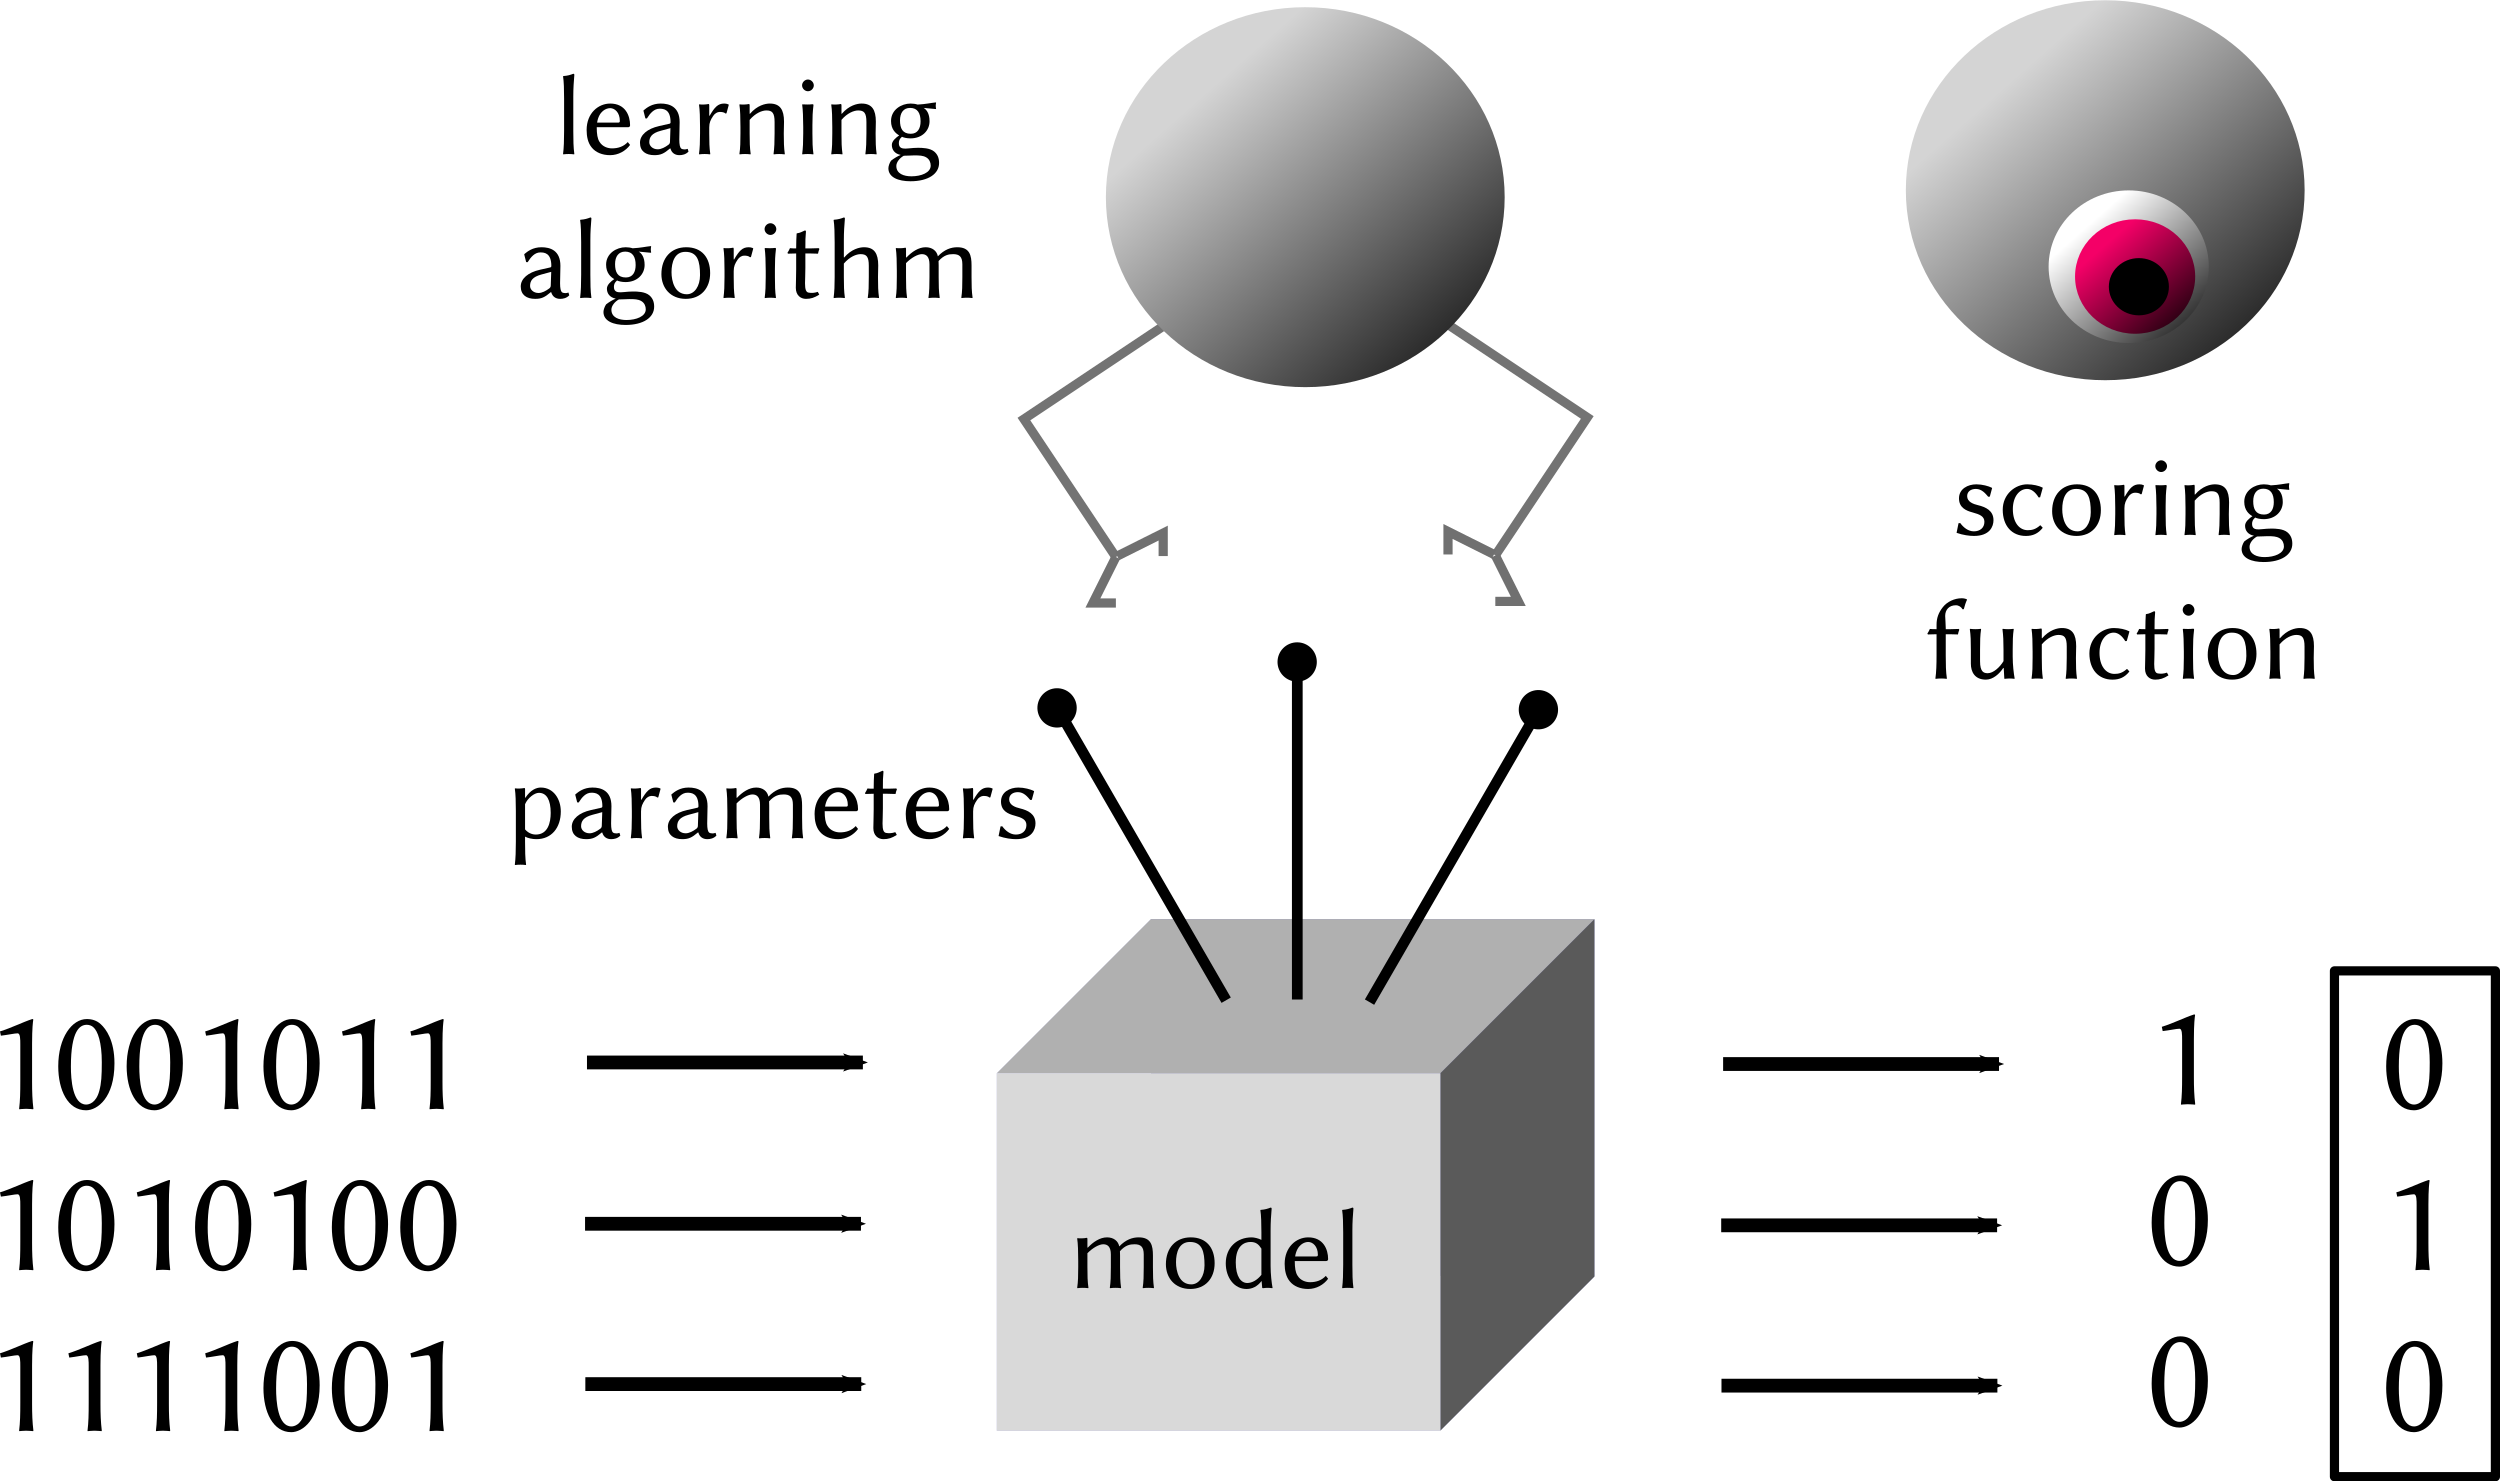 <?xml version="1.0" encoding="UTF-8" standalone="no"?>
<!-- Created with Inkscape (http://www.inkscape.org/) -->

<svg
   xmlns:dc="http://purl.org/dc/elements/1.1/"
   xmlns:cc="http://creativecommons.org/ns#"
   xmlns:rdf="http://www.w3.org/1999/02/22-rdf-syntax-ns#"
   xmlns:svg="http://www.w3.org/2000/svg"
   xmlns="http://www.w3.org/2000/svg"
   xmlns:xlink="http://www.w3.org/1999/xlink"
   xmlns:sodipodi="http://sodipodi.sourceforge.net/DTD/sodipodi-0.dtd"
   xmlns:inkscape="http://www.inkscape.org/namespaces/inkscape"
   width="153.435mm"
   height="90.913mm"
   viewBox="0 0 543.669 322.131"
   id="svg7165"
   version="1.1"
   inkscape:version="0.91 r13725"
   sodipodi:docname="box_4_with_explanations.svg">
  <defs
     id="defs7167">
    <marker
       inkscape:stockid="Arrow2Mend"
       orient="auto"
       refY="0"
       refX="0"
       id="Arrow2Mend-0"
       style="overflow:visible">
      <path
         inkscape:connector-curvature="0"
         id="path4220-2"
         style="fill-rule:evenodd;stroke-width:0.625;stroke-linejoin:round"
         d="M 8.719,4.034 -2.207,0.016 8.719,-4.002 c -1.745,2.372 -1.735,5.617 -6e-7,8.035 z"
         transform="scale(-0.6,-0.6)" />
    </marker>
    <marker
       inkscape:stockid="Arrow2Mend"
       orient="auto"
       refY="0"
       refX="0"
       id="marker7183"
       style="overflow:visible">
      <path
         inkscape:connector-curvature="0"
         id="path7185"
         style="fill-rule:evenodd;stroke-width:0.625;stroke-linejoin:round"
         d="M 8.719,4.034 -2.207,0.016 8.719,-4.002 c -1.745,2.372 -1.735,5.617 -6e-7,8.035 z"
         transform="scale(-0.6,-0.6)" />
    </marker>
    <marker
       inkscape:stockid="Arrow2Mend"
       orient="auto"
       refY="0"
       refX="0"
       id="marker7187"
       style="overflow:visible">
      <path
         inkscape:connector-curvature="0"
         id="path7189"
         style="fill-rule:evenodd;stroke-width:0.625;stroke-linejoin:round"
         d="M 8.719,4.034 -2.207,0.016 8.719,-4.002 c -1.745,2.372 -1.735,5.617 -6e-7,8.035 z"
         transform="scale(-0.6,-0.6)" />
    </marker>
    <marker
       inkscape:stockid="Arrow2Mend"
       orient="auto"
       refY="0"
       refX="0"
       id="marker7191"
       style="overflow:visible">
      <path
         inkscape:connector-curvature="0"
         id="path7193"
         style="fill-rule:evenodd;stroke-width:0.625;stroke-linejoin:round"
         d="M 8.719,4.034 -2.207,0.016 8.719,-4.002 c -1.745,2.372 -1.735,5.617 -6e-7,8.035 z"
         transform="scale(-0.6,-0.6)" />
    </marker>
    <marker
       inkscape:stockid="Arrow2Mend"
       orient="auto"
       refY="0"
       refX="0"
       id="marker7195"
       style="overflow:visible">
      <path
         inkscape:connector-curvature="0"
         id="path7197"
         style="fill-rule:evenodd;stroke-width:0.625;stroke-linejoin:round"
         d="M 8.719,4.034 -2.207,0.016 8.719,-4.002 c -1.745,2.372 -1.735,5.617 -6e-7,8.035 z"
         transform="scale(-0.6,-0.6)" />
    </marker>
    <marker
       inkscape:stockid="Arrow2Mend"
       orient="auto"
       refY="0"
       refX="0"
       id="marker7199"
       style="overflow:visible">
      <path
         inkscape:connector-curvature="0"
         id="path7201"
         style="fill-rule:evenodd;stroke-width:0.625;stroke-linejoin:round"
         d="M 8.719,4.034 -2.207,0.016 8.719,-4.002 c -1.745,2.372 -1.735,5.617 -6e-7,8.035 z"
         transform="scale(-0.6,-0.6)" />
    </marker>
    <marker
       inkscape:stockid="Arrow2Mend"
       orient="auto"
       refY="0"
       refX="0"
       id="Arrow2Mend-0-3"
       style="overflow:visible">
      <path
         inkscape:connector-curvature="0"
         id="path4220-2-6"
         style="fill-rule:evenodd;stroke-width:0.625;stroke-linejoin:round"
         d="M 8.719,4.034 -2.207,0.016 8.719,-4.002 c -1.745,2.372 -1.735,5.617 -6e-7,8.035 z"
         transform="scale(-0.6,-0.6)" />
    </marker>
    <marker
       inkscape:stockid="Arrow2Mend"
       orient="auto"
       refY="0"
       refX="0"
       id="marker7518"
       style="overflow:visible">
      <path
         inkscape:connector-curvature="0"
         id="path7520"
         style="fill-rule:evenodd;stroke-width:0.625;stroke-linejoin:round"
         d="M 8.719,4.034 -2.207,0.016 8.719,-4.002 c -1.745,2.372 -1.735,5.617 -6e-7,8.035 z"
         transform="scale(-0.6,-0.6)" />
    </marker>
    <marker
       inkscape:stockid="Arrow2Mend"
       orient="auto"
       refY="0"
       refX="0"
       id="marker7522"
       style="overflow:visible">
      <path
         inkscape:connector-curvature="0"
         id="path7524"
         style="fill-rule:evenodd;stroke-width:0.625;stroke-linejoin:round"
         d="M 8.719,4.034 -2.207,0.016 8.719,-4.002 c -1.745,2.372 -1.735,5.617 -6e-7,8.035 z"
         transform="scale(-0.6,-0.6)" />
    </marker>
    <marker
       inkscape:stockid="Arrow2Mend"
       orient="auto"
       refY="0"
       refX="0"
       id="marker7526"
       style="overflow:visible">
      <path
         inkscape:connector-curvature="0"
         id="path7528"
         style="fill-rule:evenodd;stroke-width:0.625;stroke-linejoin:round"
         d="M 8.719,4.034 -2.207,0.016 8.719,-4.002 c -1.745,2.372 -1.735,5.617 -6e-7,8.035 z"
         transform="scale(-0.6,-0.6)" />
    </marker>
    <marker
       inkscape:stockid="Arrow2Mend"
       orient="auto"
       refY="0"
       refX="0"
       id="marker7530"
       style="overflow:visible">
      <path
         inkscape:connector-curvature="0"
         id="path7532"
         style="fill-rule:evenodd;stroke-width:0.625;stroke-linejoin:round"
         d="M 8.719,4.034 -2.207,0.016 8.719,-4.002 c -1.745,2.372 -1.735,5.617 -6e-7,8.035 z"
         transform="scale(-0.6,-0.6)" />
    </marker>
    <marker
       inkscape:stockid="Arrow2Mend"
       orient="auto"
       refY="0"
       refX="0"
       id="marker7534"
       style="overflow:visible">
      <path
         inkscape:connector-curvature="0"
         id="path7536"
         style="fill-rule:evenodd;stroke-width:0.625;stroke-linejoin:round"
         d="M 8.719,4.034 -2.207,0.016 8.719,-4.002 c -1.745,2.372 -1.735,5.617 -6e-7,8.035 z"
         transform="scale(-0.6,-0.6)" />
    </marker>
    <marker
       inkscape:stockid="Arrow2Mend"
       orient="auto"
       refY="0"
       refX="0"
       id="marker7538"
       style="overflow:visible">
      <path
         inkscape:connector-curvature="0"
         id="path7540"
         style="fill-rule:evenodd;stroke-width:0.625;stroke-linejoin:round"
         d="M 8.719,4.034 -2.207,0.016 8.719,-4.002 c -1.745,2.372 -1.735,5.617 -6e-7,8.035 z"
         transform="scale(-0.6,-0.6)" />
    </marker>
    <marker
       inkscape:stockid="Arrow2Mend"
       orient="auto"
       refY="0"
       refX="0"
       id="marker7542"
       style="overflow:visible">
      <path
         inkscape:connector-curvature="0"
         id="path7544"
         style="fill-rule:evenodd;stroke-width:0.625;stroke-linejoin:round"
         d="M 8.719,4.034 -2.207,0.016 8.719,-4.002 c -1.745,2.372 -1.735,5.617 -6e-7,8.035 z"
         transform="scale(-0.6,-0.6)" />
    </marker>
    <marker
       inkscape:stockid="Arrow2Mend"
       orient="auto"
       refY="0"
       refX="0"
       id="marker7546"
       style="overflow:visible">
      <path
         inkscape:connector-curvature="0"
         id="path7548"
         style="fill-rule:evenodd;stroke-width:0.625;stroke-linejoin:round"
         d="M 8.719,4.034 -2.207,0.016 8.719,-4.002 c -1.745,2.372 -1.735,5.617 -6e-7,8.035 z"
         transform="scale(-0.6,-0.6)" />
    </marker>
    <marker
       inkscape:stockid="Arrow2Mend"
       orient="auto"
       refY="0"
       refX="0"
       id="marker7550"
       style="overflow:visible">
      <path
         inkscape:connector-curvature="0"
         id="path7552"
         style="fill-rule:evenodd;stroke-width:0.625;stroke-linejoin:round"
         d="M 8.719,4.034 -2.207,0.016 8.719,-4.002 c -1.745,2.372 -1.735,5.617 -6e-7,8.035 z"
         transform="scale(-0.6,-0.6)" />
    </marker>
    <marker
       inkscape:stockid="Arrow2Mend"
       orient="auto"
       refY="0"
       refX="0"
       id="marker7554"
       style="overflow:visible">
      <path
         inkscape:connector-curvature="0"
         id="path7556"
         style="fill-rule:evenodd;stroke-width:0.625;stroke-linejoin:round"
         d="M 8.719,4.034 -2.207,0.016 8.719,-4.002 c -1.745,2.372 -1.735,5.617 -6e-7,8.035 z"
         transform="scale(-0.6,-0.6)" />
    </marker>
    <marker
       inkscape:stockid="Arrow2Mend"
       orient="auto"
       refY="0"
       refX="0"
       id="marker7558"
       style="overflow:visible">
      <path
         inkscape:connector-curvature="0"
         id="path7560"
         style="fill-rule:evenodd;stroke-width:0.625;stroke-linejoin:round"
         d="M 8.719,4.034 -2.207,0.016 8.719,-4.002 c -1.745,2.372 -1.735,5.617 -6e-7,8.035 z"
         transform="scale(-0.6,-0.6)" />
    </marker>
    <linearGradient
       id="linearGradient4118-6-3">
      <stop
         style="stop-color:#d4d4d4;stop-opacity:1;"
         offset="0"
         id="stop4120-7-3" />
      <stop
         style="stop-color:#000000;stop-opacity:1"
         offset="1"
         id="stop4122-5-44" />
    </linearGradient>
    <marker
       inkscape:stockid="Arrow2Mend"
       orient="auto"
       refY="0"
       refX="0"
       id="Arrow2Mend-0-7"
       style="overflow:visible">
      <path
         inkscape:connector-curvature="0"
         id="path4220-2-5"
         style="fill-rule:evenodd;stroke-width:0.625;stroke-linejoin:round"
         d="M 8.719,4.034 -2.207,0.016 8.719,-4.002 c -1.745,2.372 -1.735,5.617 -6e-7,8.035 z"
         transform="scale(-0.6,-0.6)" />
    </marker>
    <marker
       inkscape:stockid="Arrow2Mend"
       orient="auto"
       refY="0"
       refX="0"
       id="marker8218"
       style="overflow:visible">
      <path
         inkscape:connector-curvature="0"
         id="path8220"
         style="fill-rule:evenodd;stroke-width:0.625;stroke-linejoin:round"
         d="M 8.719,4.034 -2.207,0.016 8.719,-4.002 c -1.745,2.372 -1.735,5.617 -6e-7,8.035 z"
         transform="scale(-0.6,-0.6)" />
    </marker>
    <marker
       inkscape:stockid="Arrow2Mend"
       orient="auto"
       refY="0"
       refX="0"
       id="marker8222"
       style="overflow:visible">
      <path
         inkscape:connector-curvature="0"
         id="path8224"
         style="fill-rule:evenodd;stroke-width:0.625;stroke-linejoin:round"
         d="M 8.719,4.034 -2.207,0.016 8.719,-4.002 c -1.745,2.372 -1.735,5.617 -6e-7,8.035 z"
         transform="scale(-0.6,-0.6)" />
    </marker>
    <marker
       inkscape:stockid="Arrow2Mend"
       orient="auto"
       refY="0"
       refX="0"
       id="marker8226"
       style="overflow:visible">
      <path
         inkscape:connector-curvature="0"
         id="path8228"
         style="fill-rule:evenodd;stroke-width:0.625;stroke-linejoin:round"
         d="M 8.719,4.034 -2.207,0.016 8.719,-4.002 c -1.745,2.372 -1.735,5.617 -6e-7,8.035 z"
         transform="scale(-0.6,-0.6)" />
    </marker>
    <marker
       inkscape:stockid="Arrow2Mend"
       orient="auto"
       refY="0"
       refX="0"
       id="marker8230"
       style="overflow:visible">
      <path
         inkscape:connector-curvature="0"
         id="path8232"
         style="fill-rule:evenodd;stroke-width:0.625;stroke-linejoin:round"
         d="M 8.719,4.034 -2.207,0.016 8.719,-4.002 c -1.745,2.372 -1.735,5.617 -6e-7,8.035 z"
         transform="scale(-0.6,-0.6)" />
    </marker>
    <marker
       inkscape:stockid="Arrow2Mend"
       orient="auto"
       refY="0"
       refX="0"
       id="marker8234"
       style="overflow:visible">
      <path
         inkscape:connector-curvature="0"
         id="path8236"
         style="fill-rule:evenodd;stroke-width:0.625;stroke-linejoin:round"
         d="M 8.719,4.034 -2.207,0.016 8.719,-4.002 c -1.745,2.372 -1.735,5.617 -6e-7,8.035 z"
         transform="scale(-0.6,-0.6)" />
    </marker>
    <marker
       inkscape:stockid="Arrow2Mend"
       orient="auto"
       refY="0"
       refX="0"
       id="Arrow2Mend-0-35"
       style="overflow:visible">
      <path
         inkscape:connector-curvature="0"
         id="path4220-2-62"
         style="fill-rule:evenodd;stroke-width:0.625;stroke-linejoin:round"
         d="M 8.719,4.034 -2.207,0.016 8.719,-4.002 c -1.745,2.372 -1.735,5.617 -6e-7,8.035 z"
         transform="scale(-0.6,-0.6)" />
    </marker>
    <marker
       inkscape:stockid="Arrow2Mend"
       orient="auto"
       refY="0"
       refX="0"
       id="marker8513"
       style="overflow:visible">
      <path
         inkscape:connector-curvature="0"
         id="path8515"
         style="fill-rule:evenodd;stroke-width:0.625;stroke-linejoin:round"
         d="M 8.719,4.034 -2.207,0.016 8.719,-4.002 c -1.745,2.372 -1.735,5.617 -6e-7,8.035 z"
         transform="scale(-0.6,-0.6)" />
    </marker>
    <marker
       inkscape:stockid="Arrow2Mend"
       orient="auto"
       refY="0"
       refX="0"
       id="marker8517"
       style="overflow:visible">
      <path
         inkscape:connector-curvature="0"
         id="path8519"
         style="fill-rule:evenodd;stroke-width:0.625;stroke-linejoin:round"
         d="M 8.719,4.034 -2.207,0.016 8.719,-4.002 c -1.745,2.372 -1.735,5.617 -6e-7,8.035 z"
         transform="scale(-0.6,-0.6)" />
    </marker>
    <marker
       inkscape:stockid="Arrow2Mend"
       orient="auto"
       refY="0"
       refX="0"
       id="marker8521"
       style="overflow:visible">
      <path
         inkscape:connector-curvature="0"
         id="path8523"
         style="fill-rule:evenodd;stroke-width:0.625;stroke-linejoin:round"
         d="M 8.719,4.034 -2.207,0.016 8.719,-4.002 c -1.745,2.372 -1.735,5.617 -6e-7,8.035 z"
         transform="scale(-0.6,-0.6)" />
    </marker>
    <marker
       inkscape:stockid="Arrow2Mend"
       orient="auto"
       refY="0"
       refX="0"
       id="marker8525"
       style="overflow:visible">
      <path
         inkscape:connector-curvature="0"
         id="path8527"
         style="fill-rule:evenodd;stroke-width:0.625;stroke-linejoin:round"
         d="M 8.719,4.034 -2.207,0.016 8.719,-4.002 c -1.745,2.372 -1.735,5.617 -6e-7,8.035 z"
         transform="scale(-0.6,-0.6)" />
    </marker>
    <marker
       inkscape:stockid="Arrow2Mend"
       orient="auto"
       refY="0"
       refX="0"
       id="marker8529"
       style="overflow:visible">
      <path
         inkscape:connector-curvature="0"
         id="path8531"
         style="fill-rule:evenodd;stroke-width:0.625;stroke-linejoin:round"
         d="M 8.719,4.034 -2.207,0.016 8.719,-4.002 c -1.745,2.372 -1.735,5.617 -6e-7,8.035 z"
         transform="scale(-0.6,-0.6)" />
    </marker>
    <linearGradient
       inkscape:collect="always"
       xlink:href="#linearGradient4118-6-3"
       id="linearGradient8829"
       gradientUnits="userSpaceOnUse"
       x1="382.857"
       y1="312.362"
       x2="640"
       y2="603.791" />
    <linearGradient
       inkscape:collect="always"
       xlink:href="#linearGradient4118-6-3"
       id="linearGradient8831"
       gradientUnits="userSpaceOnUse"
       x1="382.857"
       y1="312.362"
       x2="640"
       y2="603.791" />
    <linearGradient
       inkscape:collect="always"
       xlink:href="#linearGradient4118-6-7-54"
       id="linearGradient8833"
       gradientUnits="userSpaceOnUse"
       x1="382.857"
       y1="312.362"
       x2="640"
       y2="603.791" />
    <linearGradient
       id="linearGradient4118-6-7-54">
      <stop
         style="stop-color:#ffffff;stop-opacity:1;"
         offset="0"
         id="stop4120-7-4-9" />
      <stop
         style="stop-color:#000000;stop-opacity:1"
         offset="1"
         id="stop4122-5-4-8" />
    </linearGradient>
    <linearGradient
       inkscape:collect="always"
       xlink:href="#linearGradient4118-6-7-7-85"
       id="linearGradient8835"
       gradientUnits="userSpaceOnUse"
       x1="382.857"
       y1="312.362"
       x2="640"
       y2="603.791" />
    <linearGradient
       id="linearGradient4118-6-7-7-85">
      <stop
         style="stop-color:#f40067;stop-opacity:1;"
         offset="0"
         id="stop4120-7-4-8-2" />
      <stop
         style="stop-color:#000000;stop-opacity:1"
         offset="1"
         id="stop4122-5-4-6-2" />
    </linearGradient>
    <linearGradient
       inkscape:collect="always"
       xlink:href="#linearGradient4118-6-7-7-4-7"
       id="linearGradient8837"
       gradientUnits="userSpaceOnUse"
       x1="382.857"
       y1="312.362"
       x2="640"
       y2="603.791" />
    <linearGradient
       id="linearGradient4118-6-7-7-4-7">
      <stop
         style="stop-color:#000000;stop-opacity:1;"
         offset="0"
         id="stop4120-7-4-8-3-03" />
      <stop
         style="stop-color:#000000;stop-opacity:1"
         offset="1"
         id="stop4122-5-4-6-1-46" />
    </linearGradient>
  </defs>
  <sodipodi:namedview
     id="base"
     pagecolor="#ffffff"
     bordercolor="#666666"
     borderopacity="1.0"
     inkscape:pageopacity="0.0"
     inkscape:pageshadow="2"
     inkscape:zoom="0.98994949"
     inkscape:cx="227.90943"
     inkscape:cy="187.8738"
     inkscape:document-units="px"
     inkscape:current-layer="g8752"
     showgrid="false"
     fit-margin-top="0"
     fit-margin-left="0"
     fit-margin-right="0"
     fit-margin-bottom="0"
     inkscape:window-width="1366"
     inkscape:window-height="741"
     inkscape:window-x="1366"
     inkscape:window-y="0"
     inkscape:window-maximized="1" />
  <g
     inkscape:label="Layer 1"
     inkscape:groupmode="layer"
     id="layer1"
     transform="translate(-53.323,-424.449)">
    <g
       style="display:inline"
       id="g8752"
       transform="translate(-144.008,237.58)">
      <g
         id="g7094-7"
         style="display:inline"
         transform="translate(-20,80)">
        <g
           id="g3217-2"
           style="fill:#000000;fill-opacity:1;fill-rule:nonzero;stroke:#000000;stroke-width:1;stroke-linejoin:round;stroke-miterlimit:4;stroke-dasharray:none;stroke-dashoffset:0;stroke-opacity:1">
          <path
             inkscape:connector-curvature="0"
             d="m 564.063,306.766 -96.471,0 0,77.705 96.471,0 z"
             style="fill:#8686bf;fill-rule:evenodd;stroke:none"
             id="path7082-5" />
          <path
             inkscape:connector-curvature="0"
             d="m 467.593,306.766 0,77.705 -33.51,33.51 0,-77.705 z"
             style="fill:#d7d7ff;fill-rule:evenodd;stroke:none"
             id="path7084-8" />
          <path
             inkscape:connector-curvature="0"
             d="m 564.063,384.471 -96.471,0 -33.51,33.51 96.471,0 z"
             style="fill:#afafde;fill-rule:evenodd;stroke:none"
             id="path7086-9" />
          <path
             inkscape:connector-curvature="0"
             d="m 564.063,306.766 -96.471,0 -33.51,33.51 96.471,0 z"
             style="fill:#b0b0b0;fill-opacity:1;fill-rule:evenodd;stroke:none"
             id="path7088-0" />
          <path
             inkscape:connector-curvature="0"
             d="m 564.063,306.766 0,77.705 -33.51,33.51 0,-77.705 z"
             style="fill:#5a5a5a;fill-opacity:1;fill-rule:evenodd;stroke:none"
             id="path7090-2" />
          <path
             inkscape:connector-curvature="0"
             d="m 530.553,340.276 -96.471,0 0,77.705 96.471,0 z"
             style="fill:#d9d9d9;fill-opacity:1;fill-rule:evenodd;stroke:none"
             id="path7092-4" />
        </g>
        <g
           id="g4671-76"
           transform="matrix(0.777,0,0,0.777,204.19,53.834)">
          <path
             inkscape:connector-curvature="0"
             id="path4665-57"
             d="m 380,348 0,-90"
             style="fill:none;stroke:#000000;stroke-width:3;stroke-linecap:butt;stroke-linejoin:miter;stroke-miterlimit:4;stroke-dasharray:none;stroke-opacity:1" />
          <circle
             transform="translate(-20.035,0.529)"
             id="path4669-1"
             style="color:#000000;display:inline;overflow:visible;visibility:visible;fill:#000000;fill-opacity:1;fill-rule:nonzero;stroke:#000000;stroke-width:1;stroke-linecap:butt;stroke-linejoin:miter;stroke-miterlimit:4;stroke-dasharray:none;stroke-dashoffset:0;stroke-opacity:1;marker:none;enable-background:accumulate"
             cx="400"
             cy="253"
             r="5" />
        </g>
        <g
           transform="matrix(0.673,0.389,-0.389,0.673,394.792,-57.226)"
           id="g4671-7-3">
          <path
             inkscape:connector-curvature="0"
             id="path4665-5-3"
             d="m 380,348 0,-90"
             style="fill:none;stroke:#000000;stroke-width:3;stroke-linecap:butt;stroke-linejoin:miter;stroke-miterlimit:4;stroke-dasharray:none;stroke-opacity:1" />
          <circle
             transform="translate(-20.035,0.529)"
             id="path4669-9-3"
             style="color:#000000;display:inline;overflow:visible;visibility:visible;fill:#000000;fill-opacity:1;fill-rule:nonzero;stroke:#000000;stroke-width:1;stroke-linecap:butt;stroke-linejoin:miter;stroke-miterlimit:4;stroke-dasharray:none;stroke-dashoffset:0;stroke-opacity:1;marker:none;enable-background:accumulate"
             cx="400"
             cy="253"
             r="5" />
        </g>
        <g
           transform="matrix(0.673,-0.389,0.389,0.673,92.87,237.994)"
           id="g4671-2-8">
          <path
             inkscape:connector-curvature="0"
             id="path4665-2-5"
             d="m 380,348 0,-90"
             style="fill:none;stroke:#000000;stroke-width:3;stroke-linecap:butt;stroke-linejoin:miter;stroke-miterlimit:4;stroke-dasharray:none;stroke-opacity:1" />
          <circle
             transform="translate(-20.035,0.529)"
             id="path4669-8-1"
             style="color:#000000;display:inline;overflow:visible;visibility:visible;fill:#000000;fill-opacity:1;fill-rule:nonzero;stroke:#000000;stroke-width:1;stroke-linecap:butt;stroke-linejoin:miter;stroke-miterlimit:4;stroke-dasharray:none;stroke-dashoffset:0;stroke-opacity:1;marker:none;enable-background:accumulate"
             cx="400"
             cy="253"
             r="5" />
        </g>
      </g>
      <path
         inkscape:connector-curvature="0"
         id="path4744-0"
         d="m 324.562,453 60,0"
         style="display:inline;fill:none;stroke:#000000;stroke-width:3;stroke-linecap:butt;stroke-linejoin:miter;stroke-miterlimit:4;stroke-dasharray:none;stroke-opacity:1;marker-end:url(#Arrow2Mend-0-35)" />
      <g
         transform="translate(-22,144.882)"
         style="font-style:normal;font-variant:normal;font-weight:normal;font-stretch:normal;font-size:32px;line-height:125%;font-family:'Linux Biolinum O';-inkscape-font-specification:Sans;text-align:end;letter-spacing:0px;word-spacing:0px;text-anchor:end;display:inline;fill:#000000;fill-opacity:1;stroke:none"
         id="flowRoot4954-8">
        <path
           d="m 226.307,312.07 0,-8.128 c 0,-3.456 0.192,-4.736 0.256,-5.184 0,-0.16 -0.096,-0.16 -0.224,-0.16 -2.08,0.672 -4.512,1.92 -7.008,2.688 l 0.192,0.928 c 1.44,-0.16 3.008,-0.512 3.648,-0.512 0.576,0 0.576,1.28 0.576,2.432 l 0,7.936 c 0,2.496 -0.032,4.224 -0.256,6.048 l 0.032,0.096 c 0,0 0.896,-0.096 1.472,-0.096 0.64,0 1.536,0.096 1.536,0.096 l 0.064,-0.096 c -0.224,-1.92 -0.288,-3.52 -0.288,-6.048 z"
           style=""
           id="path3517" />
        <path
           d="m 238.206,299.846 c 0.544,0 1.056,0.192 1.408,0.512 0.992,0.832 1.856,3.328 1.856,7.616 0,2.944 -0.096,4.608 -0.544,6.24 -0.704,2.656 -2.272,2.976 -2.848,2.976 -2.976,0 -3.328,-5.472 -3.328,-8.256 0,-7.904 1.984,-9.088 3.456,-9.088 z m -0.16,18.592 c 2.464,0 6.176,-2.72 6.176,-10.208 0,-4.992 -1.824,-7.456 -2.976,-8.512 -0.864,-0.8 -1.888,-1.12 -3.04,-1.12 -3.2,0 -6.208,3.968 -6.208,10.272 0,5.184 2.08,9.568 6.048,9.568 z"
           style=""
           id="path3519" />
        <path
           d="m 256.057,312.07 0,-8.128 c 0,-3.456 0.192,-4.736 0.256,-5.184 0,-0.16 -0.096,-0.16 -0.224,-0.16 -2.08,0.672 -4.512,1.92 -7.008,2.688 l 0.192,0.928 c 1.44,-0.16 3.008,-0.512 3.648,-0.512 0.576,0 0.576,1.28 0.576,2.432 l 0,7.936 c 0,2.496 -0.032,4.224 -0.256,6.048 l 0.032,0.096 c 0,0 0.896,-0.096 1.472,-0.096 0.64,0 1.536,0.096 1.536,0.096 l 0.064,-0.096 c -0.224,-1.92 -0.288,-3.52 -0.288,-6.048 z"
           style=""
           id="path3521" />
        <path
           d="m 267.956,299.846 c 0.544,0 1.056,0.192 1.408,0.512 0.992,0.832 1.856,3.328 1.856,7.616 0,2.944 -0.096,4.608 -0.544,6.24 -0.704,2.656 -2.272,2.976 -2.848,2.976 -2.976,0 -3.328,-5.472 -3.328,-8.256 0,-7.904 1.984,-9.088 3.456,-9.088 z m -0.16,18.592 c 2.464,0 6.176,-2.72 6.176,-10.208 0,-4.992 -1.824,-7.456 -2.976,-8.512 -0.864,-0.8 -1.888,-1.12 -3.04,-1.12 -3.2,0 -6.208,3.968 -6.208,10.272 0,5.184 2.08,9.568 6.048,9.568 z"
           style=""
           id="path3523" />
        <path
           d="m 285.807,312.07 0,-8.128 c 0,-3.456 0.192,-4.736 0.256,-5.184 0,-0.16 -0.096,-0.16 -0.224,-0.16 -2.08,0.672 -4.512,1.92 -7.008,2.688 l 0.192,0.928 c 1.44,-0.16 3.008,-0.512 3.648,-0.512 0.576,0 0.576,1.28 0.576,2.432 l 0,7.936 c 0,2.496 -0.032,4.224 -0.256,6.048 l 0.032,0.096 c 0,0 0.896,-0.096 1.472,-0.096 0.64,0 1.536,0.096 1.536,0.096 l 0.064,-0.096 c -0.224,-1.92 -0.288,-3.52 -0.288,-6.048 z"
           style=""
           id="path3525" />
        <path
           d="m 297.706,299.846 c 0.544,0 1.056,0.192 1.408,0.512 0.992,0.832 1.856,3.328 1.856,7.616 0,2.944 -0.096,4.608 -0.544,6.24 -0.704,2.656 -2.272,2.976 -2.848,2.976 -2.976,0 -3.328,-5.472 -3.328,-8.256 0,-7.904 1.984,-9.088 3.456,-9.088 z m -0.16,18.592 c 2.464,0 6.176,-2.72 6.176,-10.208 0,-4.992 -1.824,-7.456 -2.976,-8.512 -0.864,-0.8 -1.888,-1.12 -3.04,-1.12 -3.2,0 -6.208,3.968 -6.208,10.272 0,5.184 2.08,9.568 6.048,9.568 z"
           style=""
           id="path3527" />
        <path
           d="m 312.581,299.846 c 0.544,0 1.056,0.192 1.408,0.512 0.992,0.832 1.856,3.328 1.856,7.616 0,2.944 -0.096,4.608 -0.544,6.24 -0.704,2.656 -2.272,2.976 -2.848,2.976 -2.976,0 -3.328,-5.472 -3.328,-8.256 0,-7.904 1.984,-9.088 3.456,-9.088 z m -0.16,18.592 c 2.464,0 6.176,-2.72 6.176,-10.208 0,-4.992 -1.824,-7.456 -2.976,-8.512 -0.864,-0.8 -1.888,-1.12 -3.04,-1.12 -3.2,0 -6.208,3.968 -6.208,10.272 0,5.184 2.08,9.568 6.048,9.568 z"
           style=""
           id="path3529" />
      </g>
      <g
         transform="translate(-22,179.882)"
         style="font-style:normal;font-variant:normal;font-weight:normal;font-stretch:normal;font-size:32px;line-height:125%;font-family:'Linux Biolinum O';-inkscape-font-specification:Sans;text-align:end;letter-spacing:0px;word-spacing:0px;text-anchor:end;display:inline;fill:#000000;fill-opacity:1;stroke:none"
         id="flowRoot4954-6-50">
        <path
           d="m 226.307,312.07 0,-8.128 c 0,-3.456 0.192,-4.736 0.256,-5.184 0,-0.16 -0.096,-0.16 -0.224,-0.16 -2.08,0.672 -4.512,1.92 -7.008,2.688 l 0.192,0.928 c 1.44,-0.16 3.008,-0.512 3.648,-0.512 0.576,0 0.576,1.28 0.576,2.432 l 0,7.936 c 0,2.496 -0.032,4.224 -0.256,6.048 l 0.032,0.096 c 0,0 0.896,-0.096 1.472,-0.096 0.64,0 1.536,0.096 1.536,0.096 l 0.064,-0.096 c -0.224,-1.92 -0.288,-3.52 -0.288,-6.048 z"
           style=""
           id="path3502" />
        <path
           d="m 241.182,312.07 0,-8.128 c 0,-3.456 0.192,-4.736 0.256,-5.184 0,-0.16 -0.096,-0.16 -0.224,-0.16 -2.08,0.672 -4.512,1.92 -7.008,2.688 l 0.192,0.928 c 1.44,-0.16 3.008,-0.512 3.648,-0.512 0.576,0 0.576,1.28 0.576,2.432 l 0,7.936 c 0,2.496 -0.032,4.224 -0.256,6.048 l 0.032,0.096 c 0,0 0.896,-0.096 1.472,-0.096 0.64,0 1.536,0.096 1.536,0.096 l 0.064,-0.096 c -0.224,-1.92 -0.288,-3.52 -0.288,-6.048 z"
           style=""
           id="path3504" />
        <path
           d="m 256.057,312.07 0,-8.128 c 0,-3.456 0.192,-4.736 0.256,-5.184 0,-0.16 -0.096,-0.16 -0.224,-0.16 -2.08,0.672 -4.512,1.92 -7.008,2.688 l 0.192,0.928 c 1.44,-0.16 3.008,-0.512 3.648,-0.512 0.576,0 0.576,1.28 0.576,2.432 l 0,7.936 c 0,2.496 -0.032,4.224 -0.256,6.048 l 0.032,0.096 c 0,0 0.896,-0.096 1.472,-0.096 0.64,0 1.536,0.096 1.536,0.096 l 0.064,-0.096 c -0.224,-1.92 -0.288,-3.52 -0.288,-6.048 z"
           style=""
           id="path3506" />
        <path
           d="m 270.932,312.07 0,-8.128 c 0,-3.456 0.192,-4.736 0.256,-5.184 0,-0.16 -0.096,-0.16 -0.224,-0.16 -2.08,0.672 -4.512,1.92 -7.008,2.688 l 0.192,0.928 c 1.44,-0.16 3.008,-0.512 3.648,-0.512 0.576,0 0.576,1.28 0.576,2.432 l 0,7.936 c 0,2.496 -0.032,4.224 -0.256,6.048 l 0.032,0.096 c 0,0 0.896,-0.096 1.472,-0.096 0.64,0 1.536,0.096 1.536,0.096 l 0.064,-0.096 c -0.224,-1.92 -0.288,-3.52 -0.288,-6.048 z"
           style=""
           id="path3508" />
        <path
           d="m 282.831,299.846 c 0.544,0 1.056,0.192 1.408,0.512 0.992,0.832 1.856,3.328 1.856,7.616 0,2.944 -0.096,4.608 -0.544,6.24 -0.704,2.656 -2.272,2.976 -2.848,2.976 -2.976,0 -3.328,-5.472 -3.328,-8.256 0,-7.904 1.984,-9.088 3.456,-9.088 z m -0.16,18.592 c 2.464,0 6.176,-2.72 6.176,-10.208 0,-4.992 -1.824,-7.456 -2.976,-8.512 -0.864,-0.8 -1.888,-1.12 -3.04,-1.12 -3.2,0 -6.208,3.968 -6.208,10.272 0,5.184 2.08,9.568 6.048,9.568 z"
           style=""
           id="path3510" />
        <path
           d="m 297.706,299.846 c 0.544,0 1.056,0.192 1.408,0.512 0.992,0.832 1.856,3.328 1.856,7.616 0,2.944 -0.096,4.608 -0.544,6.24 -0.704,2.656 -2.272,2.976 -2.848,2.976 -2.976,0 -3.328,-5.472 -3.328,-8.256 0,-7.904 1.984,-9.088 3.456,-9.088 z m -0.16,18.592 c 2.464,0 6.176,-2.72 6.176,-10.208 0,-4.992 -1.824,-7.456 -2.976,-8.512 -0.864,-0.8 -1.888,-1.12 -3.04,-1.12 -3.2,0 -6.208,3.968 -6.208,10.272 0,5.184 2.08,9.568 6.048,9.568 z"
           style=""
           id="path3512" />
        <path
           d="m 315.557,312.07 0,-8.128 c 0,-3.456 0.192,-4.736 0.256,-5.184 0,-0.16 -0.096,-0.16 -0.224,-0.16 -2.08,0.672 -4.512,1.92 -7.008,2.688 l 0.192,0.928 c 1.44,-0.16 3.008,-0.512 3.648,-0.512 0.576,0 0.576,1.28 0.576,2.432 l 0,7.936 c 0,2.496 -0.032,4.224 -0.256,6.048 l 0.032,0.096 c 0,0 0.896,-0.096 1.472,-0.096 0.64,0 1.536,0.096 1.536,0.096 l 0.064,-0.096 c -0.224,-1.92 -0.288,-3.52 -0.288,-6.048 z"
           style=""
           id="path3514" />
      </g>
      <g
         transform="translate(-22,109.882)"
         style="font-style:normal;font-variant:normal;font-weight:normal;font-stretch:normal;font-size:32px;line-height:125%;font-family:'Linux Biolinum O';-inkscape-font-specification:Sans;text-align:end;letter-spacing:0px;word-spacing:0px;text-anchor:end;display:inline;fill:#000000;fill-opacity:1;stroke:none"
         id="flowRoot4954-6-3-1">
        <path
           d="m 226.307,312.07 0,-8.128 c 0,-3.456 0.192,-4.736 0.256,-5.184 0,-0.16 -0.096,-0.16 -0.224,-0.16 -2.08,0.672 -4.512,1.92 -7.008,2.688 l 0.192,0.928 c 1.44,-0.16 3.008,-0.512 3.648,-0.512 0.576,0 0.576,1.28 0.576,2.432 l 0,7.936 c 0,2.496 -0.032,4.224 -0.256,6.048 l 0.032,0.096 c 0,0 0.896,-0.096 1.472,-0.096 0.64,0 1.536,0.096 1.536,0.096 l 0.064,-0.096 c -0.224,-1.92 -0.288,-3.52 -0.288,-6.048 z"
           style=""
           id="path3487" />
        <path
           d="m 238.206,299.846 c 0.544,0 1.056,0.192 1.408,0.512 0.992,0.832 1.856,3.328 1.856,7.616 0,2.944 -0.096,4.608 -0.544,6.24 -0.704,2.656 -2.272,2.976 -2.848,2.976 -2.976,0 -3.328,-5.472 -3.328,-8.256 0,-7.904 1.984,-9.088 3.456,-9.088 z m -0.16,18.592 c 2.464,0 6.176,-2.72 6.176,-10.208 0,-4.992 -1.824,-7.456 -2.976,-8.512 -0.864,-0.8 -1.888,-1.12 -3.04,-1.12 -3.2,0 -6.208,3.968 -6.208,10.272 0,5.184 2.08,9.568 6.048,9.568 z"
           style=""
           id="path3489" />
        <path
           d="m 253.081,299.846 c 0.544,0 1.056,0.192 1.408,0.512 0.992,0.832 1.856,3.328 1.856,7.616 0,2.944 -0.096,4.608 -0.544,6.24 -0.704,2.656 -2.272,2.976 -2.848,2.976 -2.976,0 -3.328,-5.472 -3.328,-8.256 0,-7.904 1.984,-9.088 3.456,-9.088 z m -0.16,18.592 c 2.464,0 6.176,-2.72 6.176,-10.208 0,-4.992 -1.824,-7.456 -2.976,-8.512 -0.864,-0.8 -1.888,-1.12 -3.04,-1.12 -3.2,0 -6.208,3.968 -6.208,10.272 0,5.184 2.08,9.568 6.048,9.568 z"
           style=""
           id="path3491" />
        <path
           d="m 270.932,312.07 0,-8.128 c 0,-3.456 0.192,-4.736 0.256,-5.184 0,-0.16 -0.096,-0.16 -0.224,-0.16 -2.08,0.672 -4.512,1.92 -7.008,2.688 l 0.192,0.928 c 1.44,-0.16 3.008,-0.512 3.648,-0.512 0.576,0 0.576,1.28 0.576,2.432 l 0,7.936 c 0,2.496 -0.032,4.224 -0.256,6.048 l 0.032,0.096 c 0,0 0.896,-0.096 1.472,-0.096 0.64,0 1.536,0.096 1.536,0.096 l 0.064,-0.096 c -0.224,-1.92 -0.288,-3.52 -0.288,-6.048 z"
           style=""
           id="path3493" />
        <path
           d="m 282.831,299.846 c 0.544,0 1.056,0.192 1.408,0.512 0.992,0.832 1.856,3.328 1.856,7.616 0,2.944 -0.096,4.608 -0.544,6.24 -0.704,2.656 -2.272,2.976 -2.848,2.976 -2.976,0 -3.328,-5.472 -3.328,-8.256 0,-7.904 1.984,-9.088 3.456,-9.088 z m -0.16,18.592 c 2.464,0 6.176,-2.72 6.176,-10.208 0,-4.992 -1.824,-7.456 -2.976,-8.512 -0.864,-0.8 -1.888,-1.12 -3.04,-1.12 -3.2,0 -6.208,3.968 -6.208,10.272 0,5.184 2.08,9.568 6.048,9.568 z"
           style=""
           id="path3495" />
        <path
           d="m 300.682,312.07 0,-8.128 c 0,-3.456 0.192,-4.736 0.256,-5.184 0,-0.16 -0.096,-0.16 -0.224,-0.16 -2.08,0.672 -4.512,1.92 -7.008,2.688 l 0.192,0.928 c 1.44,-0.16 3.008,-0.512 3.648,-0.512 0.576,0 0.576,1.28 0.576,2.432 l 0,7.936 c 0,2.496 -0.032,4.224 -0.256,6.048 l 0.032,0.096 c 0,0 0.896,-0.096 1.472,-0.096 0.64,0 1.536,0.096 1.536,0.096 l 0.064,-0.096 c -0.224,-1.92 -0.288,-3.52 -0.288,-6.048 z"
           style=""
           id="path3497" />
        <path
           d="m 315.557,312.07 0,-8.128 c 0,-3.456 0.192,-4.736 0.256,-5.184 0,-0.16 -0.096,-0.16 -0.224,-0.16 -2.08,0.672 -4.512,1.92 -7.008,2.688 l 0.192,0.928 c 1.44,-0.16 3.008,-0.512 3.648,-0.512 0.576,0 0.576,1.28 0.576,2.432 l 0,7.936 c 0,2.496 -0.032,4.224 -0.256,6.048 l 0.032,0.096 c 0,0 0.896,-0.096 1.472,-0.096 0.64,0 1.536,0.096 1.536,0.096 l 0.064,-0.096 c -0.224,-1.92 -0.288,-3.52 -0.288,-6.048 z"
           style=""
           id="path3499" />
      </g>
      <g
         transform="translate(465.562,143.882)"
         style="font-style:normal;font-variant:normal;font-weight:normal;font-stretch:normal;font-size:32px;line-height:125%;font-family:'Linux Biolinum O';-inkscape-font-specification:Sans;text-align:start;letter-spacing:0px;word-spacing:0px;text-anchor:start;display:inline;fill:#000000;fill-opacity:1;stroke:none"
         id="flowRoot4954-6-3-7-3">
        <path
           d="m 205.893,299.846 c 0.544,0 1.056,0.192 1.408,0.512 0.992,0.832 1.856,3.328 1.856,7.616 0,2.944 -0.096,4.608 -0.544,6.24 -0.704,2.656 -2.272,2.976 -2.848,2.976 -2.976,0 -3.328,-5.472 -3.328,-8.256 0,-7.904 1.984,-9.088 3.456,-9.088 z m -0.16,18.592 c 2.464,0 6.176,-2.72 6.176,-10.208 0,-4.992 -1.824,-7.456 -2.976,-8.512 -0.864,-0.8 -1.888,-1.12 -3.04,-1.12 -3.2,0 -6.208,3.968 -6.208,10.272 0,5.184 2.08,9.568 6.048,9.568 z"
           style=""
           id="path3548" />
      </g>
      <g
         transform="translate(465.562,108.882)"
         style="font-style:normal;font-variant:normal;font-weight:normal;font-stretch:normal;font-size:32px;line-height:125%;font-family:'Linux Biolinum O';-inkscape-font-specification:Sans;text-align:start;letter-spacing:0px;word-spacing:0px;text-anchor:start;display:inline;fill:#000000;fill-opacity:1;stroke:none"
         id="flowRoot4954-6-3-7-0-83">
        <path
           d="m 208.869,312.07 0,-8.128 c 0,-3.456 0.192,-4.736 0.256,-5.184 0,-0.16 -0.096,-0.16 -0.224,-0.16 -2.08,0.672 -4.512,1.92 -7.008,2.688 l 0.192,0.928 c 1.44,-0.16 3.008,-0.512 3.648,-0.512 0.576,0 0.576,1.28 0.576,2.432 l 0,7.936 c 0,2.496 -0.032,4.224 -0.256,6.048 l 0.032,0.096 c 0,0 0.896,-0.096 1.472,-0.096 0.64,0 1.536,0.096 1.536,0.096 l 0.064,-0.096 c -0.224,-1.92 -0.288,-3.52 -0.288,-6.048 z"
           style=""
           id="path3545" />
      </g>
      <g
         transform="translate(465.562,178.882)"
         style="font-style:normal;font-variant:normal;font-weight:normal;font-stretch:normal;font-size:32px;line-height:125%;font-family:'Linux Biolinum O';-inkscape-font-specification:Sans;text-align:start;letter-spacing:0px;word-spacing:0px;text-anchor:start;display:inline;fill:#000000;fill-opacity:1;stroke:none"
         id="flowRoot4954-6-3-7-0-0-9">
        <path
           d="m 205.893,299.846 c 0.544,0 1.056,0.192 1.408,0.512 0.992,0.832 1.856,3.328 1.856,7.616 0,2.944 -0.096,4.608 -0.544,6.24 -0.704,2.656 -2.272,2.976 -2.848,2.976 -2.976,0 -3.328,-5.472 -3.328,-8.256 0,-7.904 1.984,-9.088 3.456,-9.088 z m -0.16,18.592 c 2.464,0 6.176,-2.72 6.176,-10.208 0,-4.992 -1.824,-7.456 -2.976,-8.512 -0.864,-0.8 -1.888,-1.12 -3.04,-1.12 -3.2,0 -6.208,3.968 -6.208,10.272 0,5.184 2.08,9.568 6.048,9.568 z"
           style=""
           id="path3542" />
      </g>
      <path
         inkscape:connector-curvature="0"
         id="path4744-1-7"
         d="m 324.979,417.921 60,0"
         style="display:inline;fill:none;stroke:#000000;stroke-width:3;stroke-linecap:butt;stroke-linejoin:miter;stroke-miterlimit:4;stroke-dasharray:none;stroke-opacity:1;marker-end:url(#Arrow2Mend-0-35)" />
      <path
         inkscape:connector-curvature="0"
         id="path4744-1-4-6"
         d="m 324.624,487.865 60,0"
         style="display:inline;fill:none;stroke:#000000;stroke-width:3;stroke-linecap:butt;stroke-linejoin:miter;stroke-miterlimit:4;stroke-dasharray:none;stroke-opacity:1;marker-end:url(#Arrow2Mend-0-35)" />
      <path
         inkscape:connector-curvature="0"
         id="path4744-6-1"
         d="m 571.636,453.338 60,0"
         style="display:inline;fill:none;stroke:#000000;stroke-width:3;stroke-linecap:butt;stroke-linejoin:miter;stroke-miterlimit:4;stroke-dasharray:none;stroke-opacity:1;marker-end:url(#Arrow2Mend-0-35)" />
      <path
         inkscape:connector-curvature="0"
         id="path4744-1-9-5"
         d="m 572.053,418.259 60,0"
         style="display:inline;fill:none;stroke:#000000;stroke-width:3;stroke-linecap:butt;stroke-linejoin:miter;stroke-miterlimit:4;stroke-dasharray:none;stroke-opacity:1;marker-end:url(#Arrow2Mend-0-35)" />
      <path
         inkscape:connector-curvature="0"
         id="path4744-1-4-3-06"
         d="m 571.698,488.202 60,0"
         style="display:inline;fill:none;stroke:#000000;stroke-width:3;stroke-linecap:butt;stroke-linejoin:miter;stroke-miterlimit:4;stroke-dasharray:none;stroke-opacity:1;marker-end:url(#Arrow2Mend-0-35)" />
      <g
         id="g5491-5"
         style="display:inline"
         transform="translate(-20,80)">
        <g
           transform="matrix(-1,0,0,1,1002.513,-0.35)"
           id="g5390-0-0">
          <path
             inkscape:connector-curvature="0"
             id="path5350-6-8"
             d="m 470,178 -30,20 20,30"
             style="fill:none;stroke:#737373;stroke-width:2;stroke-linecap:butt;stroke-linejoin:miter;stroke-miterlimit:4;stroke-dasharray:none;stroke-opacity:1" />
          <path
             inkscape:connector-curvature="0"
             id="path5370-8-1"
             d="m 460,228 -5,10 5,0"
             style="fill:none;stroke:#707070;stroke-width:2;stroke-linecap:butt;stroke-linejoin:miter;stroke-miterlimit:4;stroke-dasharray:none;stroke-opacity:1" />
          <path
             inkscape:connector-curvature="0"
             id="path5370-2-9-2"
             d="m 460.287,227.795 10,-5 0,5"
             style="fill:none;stroke:#707070;stroke-width:2;stroke-linecap:butt;stroke-linejoin:miter;stroke-miterlimit:4;stroke-dasharray:none;stroke-opacity:1" />
        </g>
        <g
           id="g5390-2">
          <path
             inkscape:connector-curvature="0"
             id="path5350-69"
             d="m 470,178 -30,20 20,30"
             style="fill:none;stroke:#737373;stroke-width:2;stroke-linecap:butt;stroke-linejoin:miter;stroke-miterlimit:4;stroke-dasharray:none;stroke-opacity:1" />
          <path
             inkscape:connector-curvature="0"
             id="path5370-1"
             d="m 460,228 -5,10 5,0"
             style="fill:none;stroke:#707070;stroke-width:2;stroke-linecap:butt;stroke-linejoin:miter;stroke-miterlimit:4;stroke-dasharray:none;stroke-opacity:1" />
          <path
             inkscape:connector-curvature="0"
             id="path5370-2-0"
             d="m 460.287,227.795 10,-5 0,5"
             style="fill:none;stroke:#707070;stroke-width:2;stroke-linecap:butt;stroke-linejoin:miter;stroke-miterlimit:4;stroke-dasharray:none;stroke-opacity:1" />
        </g>
        <ellipse
           style="fill:url(#linearGradient8829);fill-opacity:1;fill-rule:evenodd"
           id="path4098-3-4"
           transform="matrix(0.239,0,0,0.239,393.636,47.438)"
           cx="450"
           cy="428.076"
           rx="181.429"
           ry="172.857" />
      </g>
      <g
         id="g5485-2"
         style="display:inline"
         transform="translate(-20,80)">
        <ellipse
           style="fill:url(#linearGradient8831);fill-opacity:1;fill-rule:evenodd"
           id="path4098-3-5-7"
           transform="matrix(0.239,0,0,0.239,567.601,45.927)"
           cx="450"
           cy="428.076"
           rx="181.429"
           ry="172.857" />
        <ellipse
           style="fill:url(#linearGradient8833);fill-opacity:1;fill-rule:evenodd"
           id="path4098-3-3-4"
           transform="matrix(0.096,0,0,0.096,637.056,123.771)"
           cx="450"
           cy="428.076"
           rx="181.429"
           ry="172.857" />
        <ellipse
           style="fill:url(#linearGradient8835);fill-opacity:1;fill-rule:evenodd"
           id="path4098-3-3-8-0"
           transform="matrix(0.072,0,0,0.072,649.25,136.181)"
           cx="450"
           cy="428.076"
           rx="181.429"
           ry="172.857" />
        <ellipse
           style="fill:url(#linearGradient8837);fill-opacity:1;fill-rule:evenodd"
           id="path4098-3-3-8-4-3"
           transform="matrix(0.036,0,0,0.036,666.268,153.81)"
           cx="450"
           cy="428.076"
           rx="181.429"
           ry="172.857" />
      </g>
      <g
         transform="translate(516.562,144.882)"
         style="font-style:normal;font-variant:normal;font-weight:normal;font-stretch:normal;font-size:32px;line-height:125%;font-family:'Linux Biolinum O';-inkscape-font-specification:Sans;text-align:start;letter-spacing:0px;word-spacing:0px;text-anchor:start;display:inline;fill:#000000;fill-opacity:1;stroke:none"
         id="flowRoot4954-6-3-7-2-2">
        <path
           d="m 208.869,312.07 0,-8.128 c 0,-3.456 0.192,-4.736 0.256,-5.184 0,-0.16 -0.096,-0.16 -0.224,-0.16 -2.08,0.672 -4.512,1.92 -7.008,2.688 l 0.192,0.928 c 1.44,-0.16 3.008,-0.512 3.648,-0.512 0.576,0 0.576,1.28 0.576,2.432 l 0,7.936 c 0,2.496 -0.032,4.224 -0.256,6.048 l 0.032,0.096 c 0,0 0.896,-0.096 1.472,-0.096 0.64,0 1.536,0.096 1.536,0.096 l 0.064,-0.096 c -0.224,-1.92 -0.288,-3.52 -0.288,-6.048 z"
           style=""
           id="path3539" />
      </g>
      <g
         transform="translate(516.562,109.882)"
         style="font-style:normal;font-variant:normal;font-weight:normal;font-stretch:normal;font-size:32px;line-height:125%;font-family:'Linux Biolinum O';-inkscape-font-specification:Sans;text-align:start;letter-spacing:0px;word-spacing:0px;text-anchor:start;display:inline;fill:#000000;fill-opacity:1;stroke:none"
         id="flowRoot4954-6-3-7-0-5-7">
        <path
           d="m 205.893,299.846 c 0.544,0 1.056,0.192 1.408,0.512 0.992,0.832 1.856,3.328 1.856,7.616 0,2.944 -0.096,4.608 -0.544,6.24 -0.704,2.656 -2.272,2.976 -2.848,2.976 -2.976,0 -3.328,-5.472 -3.328,-8.256 0,-7.904 1.984,-9.088 3.456,-9.088 z m -0.16,18.592 c 2.464,0 6.176,-2.72 6.176,-10.208 0,-4.992 -1.824,-7.456 -2.976,-8.512 -0.864,-0.8 -1.888,-1.12 -3.04,-1.12 -3.2,0 -6.208,3.968 -6.208,10.272 0,5.184 2.08,9.568 6.048,9.568 z"
           style=""
           id="path3536" />
      </g>
      <g
         transform="translate(516.562,179.882)"
         style="font-style:normal;font-variant:normal;font-weight:normal;font-stretch:normal;font-size:32px;line-height:125%;font-family:'Linux Biolinum O';-inkscape-font-specification:Sans;text-align:start;letter-spacing:0px;word-spacing:0px;text-anchor:start;display:inline;fill:#000000;fill-opacity:1;stroke:none"
         id="flowRoot4954-6-3-7-0-0-7-4">
        <path
           d="m 205.893,299.846 c 0.544,0 1.056,0.192 1.408,0.512 0.992,0.832 1.856,3.328 1.856,7.616 0,2.944 -0.096,4.608 -0.544,6.24 -0.704,2.656 -2.272,2.976 -2.848,2.976 -2.976,0 -3.328,-5.472 -3.328,-8.256 0,-7.904 1.984,-9.088 3.456,-9.088 z m -0.16,18.592 c 2.464,0 6.176,-2.72 6.176,-10.208 0,-4.992 -1.824,-7.456 -2.976,-8.512 -0.864,-0.8 -1.888,-1.12 -3.04,-1.12 -3.2,0 -6.208,3.968 -6.208,10.272 0,5.184 2.08,9.568 6.048,9.568 z"
           style=""
           id="path3533" />
      </g>
      <path
         style="display:inline;fill:#ffffff;fill-opacity:0;fill-rule:nonzero;stroke:#000000;stroke-width:2;stroke-linejoin:round;stroke-miterlimit:4;stroke-dasharray:none;stroke-dashoffset:0;stroke-opacity:1"
         d="m 705,398 35,0 0,110 -35,0 z"
         id="rect5483-4" />
      <g
         transform="translate(194.301,176.767)"
         style="font-style:normal;font-variant:normal;font-weight:normal;font-stretch:normal;font-size:32px;line-height:125%;font-family:'Linux Biolinum O';-inkscape-font-specification:'Linux Biolinum O';text-align:center;letter-spacing:0px;word-spacing:0px;text-anchor:middle;fill:#000000;fill-opacity:1;stroke:none;stroke-width:1px;stroke-linecap:butt;stroke-linejoin:miter;stroke-opacity:1"
         id="flowRoot3486">
        <path
           d="m 125.703,38.593 c 0,1.875 -0.05,3.675 -0.225,5 l 0.05,0.075 c 0.3,-0.05 0.875,-0.075 1.175,-0.075 0.3,0 0.875,0.025 1.175,0.075 l 0.05,-0.075 c -0.2,-1.425 -0.225,-3.1 -0.225,-5 l 0,-7.5 c 0,-1.875 0.1,-3.1 0.225,-4.7 0,-0.175 -0.075,-0.25 -0.225,-0.25 -0.65,0.25 -1.175,0.425 -2.175,0.5 l -0.05,0.075 c 0.175,1.075 0.225,2.925 0.225,4.825 l 0,7.05 z"
           style="font-size:25px"
           id="path3619" />
        <path
           d="m 132.877,36.768 c 0.425,-2.6 2.05,-3.15 2.85,-3.15 0.975,0 2.1,0.925 2.1,2.8 0,0.225 -0.1,0.35 -0.35,0.35 l -4.6,0 z m 6.675,4.225 c -0.875,0.95 -2.05,1.375 -3.425,1.375 -0.875,0 -2.05,-0.325 -2.725,-1.425 -0.45,-0.7 -0.6,-1.7 -0.6,-3.175 l 6.8,0 c 0.275,0 0.45,-0.15 0.45,-0.425 0,-2.1 -1.025,-4.725 -4.325,-4.725 -2.575,0 -5.125,2.075 -5.125,5.75 0,1.425 0.275,2.825 1.125,3.825 0.85,1.05 2.275,1.65 3.975,1.65 1.8,0 3.4,-0.925 4.35,-2.225 l -0.5,-0.625 z"
           style="font-size:25px"
           id="path3621" />
        <path
           d="m 148.83,37.968 -0.1,2.975 c 0,0.325 -0.15,0.5 -0.35,0.65 -0.7,0.525 -1.55,0.975 -2.3,0.975 -1.125,0 -1.85,-0.75 -1.85,-1.525 0,-1.125 0.525,-1.975 2.475,-2.5 l 2.125,-0.575 z m 0,4.425 c 0.275,1 1.025,1.45 1.95,1.45 0.625,0 1.4,-0.15 1.975,-0.775 l -0.175,-0.6 c -0.275,0.1 -0.5,0.125 -0.675,0.125 -0.25,0 -0.575,-0.05 -0.75,-0.2 -0.25,-0.225 -0.4,-0.825 -0.4,-1.95 0,-0.725 0.075,-3.5 0.075,-3.775 0,-3.375 -2.225,-4.05 -4.125,-4.05 -1.9,0 -3.05,0.925 -3.675,1.45 l -0.075,0.1 0.425,1.675 0.325,0.025 c 0.7,-1.125 1.55,-2.125 2.75,-2.125 0.9,0 2.4,0.125 2.4,2.95 0,0.175 -0.1,0.275 -0.175,0.3 l -2.325,0.525 c -2.55,0.575 -4.15,1.925 -4.15,3.625 0,1.85 1.275,2.7 3.125,2.7 1.375,0 2.075,-0.325 3.4,-1.45 l 0.1,0 z"
           style="font-size:25px"
           id="path3623" />
        <path
           d="m 157.267,35.243 0,-2.275 c 0,-0.175 -0.05,-0.25 -0.15,-0.25 -0.575,0.125 -1.475,0.15 -2.025,0.075 l -0.05,0.075 c 0.175,1.1 0.225,2.975 0.225,4.85 l 0,1.375 c 0,1.875 -0.05,3.175 -0.225,4.5 l 0.05,0.075 c 0.3,-0.05 0.875,-0.075 1.175,-0.075 0.3,0 0.875,0.025 1.175,0.075 l 0.05,-0.075 c -0.2,-1.425 -0.225,-2.6 -0.225,-4.5 l 0,-1.3 c 0,-1.05 0.3,-1.65 0.85,-2.475 0.35,-0.55 0.925,-0.875 1.4,-0.875 0.5,0 0.975,0.05 1.3,0.35 l 0.2,-0.05 0.5,-1.85 -0.1,-0.1 c -0.425,-0.125 -0.45,-0.175 -0.9,-0.175 -1.35,0 -2.075,0.775 -3.175,2.675 l -0.075,-0.05 z"
           style="font-size:25px"
           id="path3625" />
        <path
           d="m 173.479,39.093 c 0,-0.8 0.05,-1.725 0.05,-2.525 0,-2.6 -0.85,-3.95 -3.1,-3.95 -0.95,0 -2.725,0.375 -4.325,2.25 l -0.05,-0.075 0,-1.825 c -0.025,-0.175 -0.05,-0.25 -0.15,-0.25 -0.575,0.125 -1.475,0.15 -2.025,0.075 l -0.05,0.075 c 0.175,1.1 0.225,2.975 0.225,4.85 l 0,1.375 c 0,1.875 -0.025,3.15 -0.225,4.5 l 0.05,0.075 c 0.3,-0.05 0.875,-0.075 1.175,-0.075 0.3,0 0.875,0.025 1.175,0.075 l 0.05,-0.075 c -0.2,-1.425 -0.225,-2.6 -0.225,-4.5 l 0,-2.925 c 1.275,-1.5 2.725,-2.05 3.625,-2.05 1.275,0 1.8,0.5 1.8,2.525 l 0,2.45 c 0,1.875 -0.05,3.175 -0.225,4.5 l 0.05,0.075 c 0.3,-0.05 0.875,-0.075 1.175,-0.075 0.3,0 0.875,0.025 1.175,0.075 l 0.05,-0.075 c -0.2,-1.425 -0.225,-2.6 -0.225,-4.5 z"
           style="font-size:25px"
           id="path3627" />
        <path
           d="m 177.455,28.668 c 0,0.675 0.6,1.275 1.275,1.275 0.675,0 1.275,-0.6 1.275,-1.275 0,-0.675 -0.6,-1.275 -1.275,-1.275 -0.675,0 -1.275,0.6 -1.275,1.275 z m 0.25,9.05 0,1.375 c 0,1.875 -0.05,3.15 -0.225,4.5 l 0.05,0.075 c 0.3,-0.05 0.875,-0.075 1.175,-0.075 0.3,0 0.875,0.025 1.175,0.075 l 0.05,-0.075 c -0.2,-1.4 -0.225,-2.6 -0.225,-4.5 l 0,-1.775 c 0,-1.875 0.05,-2.775 0.225,-4.3 0,-0.225 -0.05,-0.25 -0.225,-0.25 -0.575,0.075 -1.65,0.075 -2.175,0.025 l -0.05,0.075 c 0.15,1.075 0.225,2.975 0.225,4.85 z"
           style="font-size:25px"
           id="path3629" />
        <path
           d="m 193.449,39.093 c 0,-0.8 0.05,-1.725 0.05,-2.525 0,-2.6 -0.85,-3.95 -3.1,-3.95 -0.95,0 -2.725,0.375 -4.325,2.25 l -0.05,-0.075 0,-1.825 c -0.025,-0.175 -0.05,-0.25 -0.15,-0.25 -0.575,0.125 -1.475,0.15 -2.025,0.075 l -0.05,0.075 c 0.175,1.1 0.225,2.975 0.225,4.85 l 0,1.375 c 0,1.875 -0.025,3.15 -0.225,4.5 l 0.05,0.075 c 0.3,-0.05 0.875,-0.075 1.175,-0.075 0.3,0 0.875,0.025 1.175,0.075 l 0.05,-0.075 c -0.2,-1.425 -0.225,-2.6 -0.225,-4.5 l 0,-2.925 c 1.275,-1.5 2.725,-2.05 3.625,-2.05 1.275,0 1.8,0.5 1.8,2.525 l 0,2.45 c 0,1.875 -0.05,3.175 -0.225,4.5 l 0.05,0.075 c 0.3,-0.05 0.875,-0.075 1.175,-0.075 0.3,0 0.875,0.025 1.175,0.075 l 0.05,-0.075 c -0.2,-1.425 -0.225,-2.6 -0.225,-4.5 z"
           style="font-size:25px"
           id="path3631" />
        <path
           d="m 197.951,46.193 c 0,-0.825 0.75,-1.75 1.625,-2.225 0.725,0 1.875,-0.075 2.225,-0.075 1.2,0 1.95,0.025 2.65,0.425 0.725,0.425 0.975,1.15 0.975,1.8 0,1.525 -2.05,2.325 -4.2,2.325 -1.625,0 -3.275,-0.55 -3.275,-2.25 z m 7.225,-9.725 c 0,-1.725 -0.675,-2.525 -1.275,-2.9 0.75,0.05 1.575,0.15 2.625,0.25 l 0.075,-0.075 c -0.05,-0.225 -0.075,-0.425 -0.075,-0.65 0,-0.225 0.025,-0.425 0.075,-0.65 l -0.075,-0.075 c -1.2,0.125 -2.1,0.375 -3.95,0.475 -0.45,-0.15 -1,-0.225 -1.525,-0.225 -1.975,0 -4.25,1.325 -4.25,3.8 0,1.875 1.075,2.725 1.775,3.125 -0.725,0.5 -1.6,1.225 -1.6,2.075 0,1.025 0.6,1.925 1.925,2.175 -0.675,0.275 -1.475,0.75 -2.1,1.25 -0.325,0.475 -0.575,1.2 -0.575,1.65 0,1.975 2.15,2.825 4.8,2.825 3.9,0 6.225,-1.625 6.225,-3.975 0,-1.1 -0.35,-1.875 -1.05,-2.475 -0.95,-0.8 -2.65,-0.825 -3.525,-0.825 -0.425,0 -1.425,0.05 -2,0.125 -0.35,0.025 -0.6,0.05 -0.725,0.05 -0.7,0 -1.45,-0.1 -1.45,-1.175 0,-0.5 0.125,-0.925 0.675,-1.4 0.325,0.175 1.075,0.35 1.85,0.35 2.6,0 4.15,-1.75 4.15,-3.725 z m -1.95,0.025 c 0,1.525 -0.625,2.7 -2.125,2.7 -1.8,0 -2.35,-1.175 -2.35,-2.9 0,-1.65 0.75,-2.725 2.2,-2.725 1.625,0 2.275,1.15 2.275,2.925 z"
           style="font-size:25px"
           id="path3633" />
        <path
           d="m 122.902,69.218 -0.1,2.975 c 0,0.325 -0.15,0.5 -0.35,0.65 -0.7,0.525 -1.55,0.975 -2.3,0.975 -1.125,0 -1.85,-0.75 -1.85,-1.525 0,-1.125 0.525,-1.975 2.475,-2.5 l 2.125,-0.575 z m 0,4.425 c 0.275,1 1.025,1.45 1.95,1.45 0.625,0 1.4,-0.15 1.975,-0.775 l -0.175,-0.6 c -0.275,0.1 -0.5,0.125 -0.675,0.125 -0.25,0 -0.575,-0.05 -0.75,-0.2 -0.25,-0.225 -0.4,-0.825 -0.4,-1.95 0,-0.725 0.075,-3.5 0.075,-3.775 0,-3.375 -2.225,-4.05 -4.125,-4.05 -1.9,0 -3.05,0.925 -3.675,1.45 l -0.075,0.1 0.425,1.675 0.325,0.025 c 0.7,-1.125 1.55,-2.125 2.75,-2.125 0.9,0 2.4,0.125 2.4,2.95 0,0.175 -0.1,0.275 -0.175,0.3 l -2.325,0.525 c -2.55,0.575 -4.15,1.925 -4.15,3.625 0,1.85 1.275,2.7 3.125,2.7 1.375,0 2.075,-0.325 3.4,-1.45 l 0.1,0 z"
           style="font-size:25px"
           id="path3635" />
        <path
           d="m 129.414,69.843 c 0,1.875 -0.05,3.675 -0.225,5 l 0.05,0.075 c 0.3,-0.05 0.875,-0.075 1.175,-0.075 0.3,0 0.875,0.025 1.175,0.075 l 0.05,-0.075 c -0.2,-1.425 -0.225,-3.1 -0.225,-5 l 0,-7.5 c 0,-1.875 0.1,-3.1 0.225,-4.7 0,-0.175 -0.075,-0.25 -0.225,-0.25 -0.65,0.25 -1.175,0.425 -2.175,0.5 l -0.05,0.075 c 0.175,1.075 0.225,2.925 0.225,4.825 l 0,7.05 z"
           style="font-size:25px"
           id="path3637" />
        <path
           d="m 135.988,77.443 c 0,-0.825 0.75,-1.75 1.625,-2.225 0.725,0 1.875,-0.075 2.225,-0.075 1.2,0 1.95,0.025 2.65,0.425 0.725,0.425 0.975,1.15 0.975,1.8 0,1.525 -2.05,2.325 -4.2,2.325 -1.625,0 -3.275,-0.55 -3.275,-2.25 z m 7.225,-9.725 c 0,-1.725 -0.675,-2.525 -1.275,-2.9 0.75,0.05 1.575,0.15 2.625,0.25 l 0.075,-0.075 c -0.05,-0.225 -0.075,-0.425 -0.075,-0.65 0,-0.225 0.025,-0.425 0.075,-0.65 l -0.075,-0.075 c -1.2,0.125 -2.1,0.375 -3.95,0.475 -0.45,-0.15 -1,-0.225 -1.525,-0.225 -1.975,0 -4.25,1.325 -4.25,3.8 0,1.875 1.075,2.725 1.775,3.125 -0.725,0.5 -1.6,1.225 -1.6,2.075 0,1.025 0.6,1.925 1.925,2.175 -0.675,0.275 -1.475,0.75 -2.1,1.25 -0.325,0.475 -0.575,1.2 -0.575,1.65 0,1.975 2.15,2.825 4.8,2.825 3.9,0 6.225,-1.625 6.225,-3.975 0,-1.1 -0.35,-1.875 -1.05,-2.475 -0.95,-0.8 -2.65,-0.825 -3.525,-0.825 -0.425,0 -1.425,0.05 -2,0.125 -0.35,0.025 -0.6,0.05 -0.725,0.05 -0.7,0 -1.45,-0.1 -1.45,-1.175 0,-0.5 0.125,-0.925 0.675,-1.4 0.325,0.175 1.075,0.35 1.85,0.35 2.6,0 4.15,-1.75 4.15,-3.725 z m -1.95,0.025 c 0,1.525 -0.625,2.7 -2.125,2.7 -1.8,0 -2.35,-1.175 -2.35,-2.9 0,-1.65 0.75,-2.725 2.2,-2.725 1.625,0 2.275,1.15 2.275,2.925 z"
           style="font-size:25px"
           id="path3639" />
        <path
           d="m 146.864,69.718 c 0,3 1.975,5.375 5.3,5.375 3.3,0 5.3,-2.325 5.3,-5.6 0,-3.4 -1.825,-5.625 -5.2,-5.625 -3.275,0 -5.4,2.3 -5.4,5.85 z m 5.225,-4.85 c 2.65,0 3.175,2.05 3.175,5.075 0,2.4 -1.2,4.15 -2.875,4.15 -2.65,0 -3.325,-2.875 -3.325,-4.8 0,-2.175 0.675,-4.425 3.025,-4.425 z"
           style="font-size:25px"
           id="path3641" />
        <path
           d="m 162.589,66.493 0,-2.275 c 0,-0.175 -0.05,-0.25 -0.15,-0.25 -0.575,0.125 -1.475,0.15 -2.025,0.075 l -0.05,0.075 c 0.175,1.1 0.225,2.975 0.225,4.85 l 0,1.375 c 0,1.875 -0.05,3.175 -0.225,4.5 l 0.05,0.075 c 0.3,-0.05 0.875,-0.075 1.175,-0.075 0.3,0 0.875,0.025 1.175,0.075 l 0.05,-0.075 c -0.2,-1.425 -0.225,-2.6 -0.225,-4.5 l 0,-1.3 c 0,-1.05 0.3,-1.65 0.85,-2.475 0.35,-0.55 0.925,-0.875 1.4,-0.875 0.5,0 0.975,0.05 1.3,0.35 l 0.2,-0.05 0.5,-1.85 -0.1,-0.1 c -0.425,-0.125 -0.45,-0.175 -0.9,-0.175 -1.35,0 -2.075,0.775 -3.175,2.675 l -0.075,-0.05 z"
           style="font-size:25px"
           id="path3643" />
        <path
           d="m 169.301,59.918 c 0,0.675 0.6,1.275 1.275,1.275 0.675,0 1.275,-0.6 1.275,-1.275 0,-0.675 -0.6,-1.275 -1.275,-1.275 -0.675,0 -1.275,0.6 -1.275,1.275 z m 0.25,9.05 0,1.375 c 0,1.875 -0.05,3.15 -0.225,4.5 l 0.05,0.075 c 0.3,-0.05 0.875,-0.075 1.175,-0.075 0.3,0 0.875,0.025 1.175,0.075 l 0.05,-0.075 c -0.2,-1.4 -0.225,-2.6 -0.225,-4.5 l 0,-1.775 c 0,-1.875 0.05,-2.775 0.225,-4.3 0,-0.225 -0.05,-0.25 -0.225,-0.25 -0.575,0.075 -1.65,0.075 -2.175,0.025 l -0.05,0.075 c 0.15,1.075 0.225,2.975 0.225,4.85 z"
           style="font-size:25px"
           id="path3645" />
        <path
           d="m 176.17,64.118 c -0.525,0 -1.05,0 -1.35,-0.05 -0.175,0.425 -0.325,0.65 -0.55,1.025 l 0.125,0.175 c 0.425,-0.025 1.2,-0.025 1.775,-0.05 l 0,3.425 c 0,1.5 -0.075,3.3 -0.075,4.05 0,1.625 1.05,2.4 2.2,2.4 1.05,0 1.85,-0.25 2.9,-0.925 l -0.325,-0.6 c -0.75,0.25 -1.325,0.275 -1.95,0.175 -0.6,-0.075 -0.825,-0.675 -0.825,-2.05 0,-0.75 0.075,-1.825 0.075,-3.325 l 0,-3.15 0.95,0 c 0.6,0 1.45,0.025 1.8,0.05 0.075,-0.4 0.15,-0.65 0.3,-1.025 l -0.125,-0.175 c -0.45,0.025 -1.175,0.05 -1.75,0.05 l -1.175,0 c 0,-1.85 0,-2.2 0.125,-3.65 0,-0.175 -0.075,-0.25 -0.225,-0.25 -0.65,0.25 -0.95,0.525 -1.75,0.625 l -0.05,0.075 c -0.05,0.875 -0.1,1.75 -0.1,3.2 z"
           style="font-size:25px"
           id="path3647" />
        <path
           d="m 186.541,66.043 0,-3.725 c 0,-1.85 0.1,-3.125 0.225,-4.675 0,-0.175 -0.075,-0.25 -0.225,-0.25 -0.65,0.25 -1.175,0.425 -2.175,0.5 l -0.05,0.075 c 0.175,1.075 0.225,2.95 0.225,4.85 l 0,7.525 c 0,1.875 -0.05,3.1 -0.225,4.5 l 0.05,0.075 c 0.3,-0.05 0.875,-0.075 1.175,-0.075 0.3,0 0.875,0.025 1.175,0.075 l 0.05,-0.075 c -0.2,-1.425 -0.225,-2.6 -0.225,-4.5 l 0,-2.925 c 1.275,-1.5 2.725,-2.05 3.625,-2.05 1.275,0 1.8,0.5 1.8,2.525 l 0,2.45 c 0,1.875 -0.025,3.175 -0.225,4.5 l 0.05,0.075 c 0.3,-0.05 0.875,-0.075 1.175,-0.075 0.3,0 0.875,0.025 1.175,0.075 l 0.05,-0.075 c -0.2,-1.425 -0.225,-2.6 -0.225,-4.5 0,-0.8 0.05,-1.725 0.05,-2.525 0,-2.6 -0.85,-3.95 -3.1,-3.95 -0.95,0 -2.725,0.375 -4.325,2.25 l -0.05,-0.075 z"
           style="font-size:25px"
           id="path3649" />
        <path
           d="m 200.062,66.043 0,-1.825 c 0,-0.175 -0.05,-0.25 -0.15,-0.25 -0.575,0.125 -1.475,0.15 -2.025,0.075 l -0.05,0.075 c 0.175,1.1 0.225,2.975 0.225,4.85 l 0,1.375 c 0,1.875 -0.025,3.15 -0.225,4.5 l 0.05,0.075 c 0.3,-0.05 0.875,-0.075 1.175,-0.075 0.3,0 0.875,0.025 1.175,0.075 l 0.05,-0.075 c -0.2,-1.425 -0.225,-2.6 -0.225,-4.5 l 0,-3.025 c 1.175,-1.2 2.575,-1.95 3.45,-1.95 0.95,0 1.65,0.55 1.65,2.225 l 0,2.75 c 0,1.875 -0.025,3.15 -0.225,4.5 l 0.05,0.075 c 0.3,-0.05 0.875,-0.075 1.175,-0.075 0.3,0 0.875,0.025 1.175,0.075 l 0.05,-0.075 c -0.2,-1.425 -0.225,-2.6 -0.225,-4.5 l 0,-2.525 c 0,-0.35 0,-0.65 -0.025,-0.95 1.2,-1.325 2.2,-1.5 3.175,-1.5 1.35,0 2,0.55 2,2.225 l 0,2.75 c 0,1.875 -0.025,3.15 -0.225,4.5 l 0.05,0.075 c 0.3,-0.05 0.875,-0.075 1.175,-0.075 0.3,0 0.875,0.025 1.175,0.075 l 0.05,-0.075 c -0.2,-1.425 -0.225,-2.6 -0.225,-4.5 l 0,-2.5 c 0,-2.225 -0.4,-3.975 -3.1,-3.975 -1.35,0 -2.8,0.475 -4.225,1.975 -0.225,-1.2 -1.25,-1.975 -2.65,-1.975 -1.55,0 -3.025,1 -4.2,2.25 l -0.075,-0.075 z"
           style="font-size:25px"
           id="path3651" />
      </g>
      <g
         transform="translate(493.564,259.575)"
         style="font-style:normal;font-variant:normal;font-weight:normal;font-stretch:normal;font-size:32px;line-height:125%;font-family:'Linux Biolinum O';-inkscape-font-specification:'Linux Biolinum O';text-align:center;letter-spacing:0px;word-spacing:0px;text-anchor:middle;display:inline;fill:#000000;fill-opacity:1;stroke:none;stroke-width:1px;stroke-linecap:butt;stroke-linejoin:miter;stroke-opacity:1"
         id="flowRoot3486-3">
        <path
           d="m 129.684,41.068 -0.425,2.1 c 1.425,0.5 2.825,0.675 3.775,0.675 3.45,0 4.25,-2.05 4.25,-3.425 0,-2.05 -1.625,-2.85 -3.4,-3.275 -0.95,-0.225 -2.325,-0.7 -2.325,-1.95 0,-1.025 0.825,-1.575 1.9,-1.575 1.3,0 2.1,1.025 2.675,1.7 l 0.35,-0.025 0.5,-1.85 -0.05,-0.075 c -0.725,-0.375 -2.1,-0.75 -3.375,-0.75 -1.85,0 -3.775,0.975 -3.775,3.05 0,2 1.475,2.675 3,3.075 1.45,0.4 2.525,0.8 2.525,2.025 0,1.325 -0.975,2.075 -2.3,2.075 -1.2,0 -2.25,-0.825 -2.95,-1.8 l -0.375,0.025 z"
           style="font-size:25px"
           id="path3567" />
        <path
           d="m 144.596,33.618 c 0.95,0 1.825,0.725 2.5,1.85 l 0.325,-0.025 0.575,-2.05 -0.05,-0.075 c -0.775,-0.4 -2.075,-0.7 -3.325,-0.7 -2.6,0 -5.325,2.125 -5.325,5.525 0,3.5 1.975,5.7 5.025,5.7 1.5,0 2.675,-0.5 3.675,-1.775 l -0.475,-0.525 -0.1,0 c -0.95,0.85 -1.75,1.05 -2.675,1.05 -1.825,0 -3.25,-1.65 -3.25,-4.575 0,-2.75 1.45,-4.4 3.1,-4.4 z"
           style="font-size:25px"
           id="path3569" />
        <path
           d="m 150.038,38.468 c 0,3 1.975,5.375 5.3,5.375 3.3,0 5.3,-2.325 5.3,-5.6 0,-3.4 -1.825,-5.625 -5.2,-5.625 -3.275,0 -5.4,2.3 -5.4,5.85 z m 5.225,-4.85 c 2.65,0 3.175,2.05 3.175,5.075 0,2.4 -1.2,4.15 -2.875,4.15 -2.65,0 -3.325,-2.875 -3.325,-4.8 0,-2.175 0.675,-4.425 3.025,-4.425 z"
           style="font-size:25px"
           id="path3571" />
        <path
           d="m 165.763,35.243 0,-2.275 c 0,-0.175 -0.05,-0.25 -0.15,-0.25 -0.575,0.125 -1.475,0.15 -2.025,0.075 l -0.05,0.075 c 0.175,1.1 0.225,2.975 0.225,4.85 l 0,1.375 c 0,1.875 -0.05,3.175 -0.225,4.5 l 0.05,0.075 c 0.3,-0.05 0.875,-0.075 1.175,-0.075 0.3,0 0.875,0.025 1.175,0.075 l 0.05,-0.075 c -0.2,-1.425 -0.225,-2.6 -0.225,-4.5 l 0,-1.3 c 0,-1.05 0.3,-1.65 0.85,-2.475 0.35,-0.55 0.925,-0.875 1.4,-0.875 0.5,0 0.975,0.05 1.3,0.35 l 0.2,-0.05 0.5,-1.85 -0.1,-0.1 c -0.425,-0.125 -0.45,-0.175 -0.9,-0.175 -1.35,0 -2.075,0.775 -3.175,2.675 l -0.075,-0.05 z"
           style="font-size:25px"
           id="path3573" />
        <path
           d="m 172.475,28.668 c 0,0.675 0.6,1.275 1.275,1.275 0.675,0 1.275,-0.6 1.275,-1.275 0,-0.675 -0.6,-1.275 -1.275,-1.275 -0.675,0 -1.275,0.6 -1.275,1.275 z m 0.25,9.05 0,1.375 c 0,1.875 -0.05,3.15 -0.225,4.5 l 0.05,0.075 c 0.3,-0.05 0.875,-0.075 1.175,-0.075 0.3,0 0.875,0.025 1.175,0.075 l 0.05,-0.075 c -0.2,-1.4 -0.225,-2.6 -0.225,-4.5 l 0,-1.775 c 0,-1.875 0.05,-2.775 0.225,-4.3 0,-0.225 -0.05,-0.25 -0.225,-0.25 -0.575,0.075 -1.65,0.075 -2.175,0.025 l -0.05,0.075 c 0.15,1.075 0.225,2.975 0.225,4.85 z"
           style="font-size:25px"
           id="path3575" />
        <path
           d="m 188.469,39.093 c 0,-0.8 0.05,-1.725 0.05,-2.525 0,-2.6 -0.85,-3.95 -3.1,-3.95 -0.95,0 -2.725,0.375 -4.325,2.25 l -0.05,-0.075 0,-1.825 c -0.025,-0.175 -0.05,-0.25 -0.15,-0.25 -0.575,0.125 -1.475,0.15 -2.025,0.075 l -0.05,0.075 c 0.175,1.1 0.225,2.975 0.225,4.85 l 0,1.375 c 0,1.875 -0.025,3.15 -0.225,4.5 l 0.05,0.075 c 0.3,-0.05 0.875,-0.075 1.175,-0.075 0.3,0 0.875,0.025 1.175,0.075 l 0.05,-0.075 c -0.2,-1.425 -0.225,-2.6 -0.225,-4.5 l 0,-2.925 c 1.275,-1.5 2.725,-2.05 3.625,-2.05 1.275,0 1.8,0.5 1.8,2.525 l 0,2.45 c 0,1.875 -0.05,3.175 -0.225,4.5 l 0.05,0.075 c 0.3,-0.05 0.875,-0.075 1.175,-0.075 0.3,0 0.875,0.025 1.175,0.075 l 0.05,-0.075 c -0.2,-1.425 -0.225,-2.6 -0.225,-4.5 z"
           style="font-size:25px"
           id="path3577" />
        <path
           d="m 192.97,46.193 c 0,-0.825 0.75,-1.75 1.625,-2.225 0.725,0 1.875,-0.075 2.225,-0.075 1.2,0 1.95,0.025 2.65,0.425 0.725,0.425 0.975,1.15 0.975,1.8 0,1.525 -2.05,2.325 -4.2,2.325 -1.625,0 -3.275,-0.55 -3.275,-2.25 z m 7.225,-9.725 c 0,-1.725 -0.675,-2.525 -1.275,-2.9 0.75,0.05 1.575,0.15 2.625,0.25 l 0.075,-0.075 c -0.05,-0.225 -0.075,-0.425 -0.075,-0.65 0,-0.225 0.025,-0.425 0.075,-0.65 l -0.075,-0.075 c -1.2,0.125 -2.1,0.375 -3.95,0.475 -0.45,-0.15 -1,-0.225 -1.525,-0.225 -1.975,0 -4.25,1.325 -4.25,3.8 0,1.875 1.075,2.725 1.775,3.125 -0.725,0.5 -1.6,1.225 -1.6,2.075 0,1.025 0.6,1.925 1.925,2.175 -0.675,0.275 -1.475,0.75 -2.1,1.25 -0.325,0.475 -0.575,1.2 -0.575,1.65 0,1.975 2.15,2.825 4.8,2.825 3.9,0 6.225,-1.625 6.225,-3.975 0,-1.1 -0.35,-1.875 -1.05,-2.475 -0.95,-0.8 -2.65,-0.825 -3.525,-0.825 -0.425,0 -1.425,0.05 -2,0.125 -0.35,0.025 -0.6,0.05 -0.725,0.05 -0.7,0 -1.45,-0.1 -1.45,-1.175 0,-0.5 0.125,-0.925 0.675,-1.4 0.325,0.175 1.075,0.35 1.85,0.35 2.6,0 4.15,-1.75 4.15,-3.725 z m -1.95,0.025 c 0,1.525 -0.625,2.7 -2.125,2.7 -1.8,0 -2.35,-1.175 -2.35,-2.9 0,-1.65 0.75,-2.725 2.2,-2.725 1.625,0 2.275,1.15 2.275,2.925 z"
           style="font-size:25px"
           id="path3579" />
        <path
           d="m 124.903,64.118 c -0.55,0 -1.125,0 -1.45,-0.05 -0.175,0.425 -0.325,0.65 -0.55,1.025 l 0.125,0.175 c 0.45,-0.025 1.275,-0.05 1.85,-0.05 l 0.025,0 0,4.65 c 0,1.875 -0.05,3.65 -0.25,4.975 l 0.05,0.075 c 0.3,-0.05 0.9,-0.075 1.2,-0.075 0.3,0 0.9,0.025 1.2,0.075 l 0.05,-0.075 c -0.225,-1.425 -0.25,-3.1 -0.25,-4.975 l 0,-4.65 0.85,0 c 0.6,0 1.45,0.025 1.8,0.05 0.075,-0.4 0.15,-0.65 0.3,-1.025 l -0.125,-0.175 c -0.425,0.025 -1.175,0.05 -1.75,0.05 l -1.075,0 0,-0.225 c 0,-0.9 -0.125,-2.2 -0.125,-2.65 0,-1.375 0.875,-2.325 2.325,-2.325 0.625,0 1.175,0.375 1.45,0.875 l 0.275,-0.025 c 0.175,-0.675 0.425,-1.5 0.7,-2.05 l -0.025,-0.075 c -0.2,-0.125 -0.65,-0.25 -1.125,-0.25 -1.575,0 -3.175,0.75 -4.1,1.925 -0.95,1.2 -1.375,2.375 -1.375,3.825 l 0,0.975 z"
           style="font-size:25px"
           id="path3581" />
        <path
           d="m 139.414,72.543 0.1,0.075 0.125,2.225 c 0,0.05 0.025,0.075 0.1,0.075 0.325,-0.025 0.625,-0.075 0.975,-0.075 0.325,0 0.8,0.025 1.125,0.075 l 0.05,-0.075 c -0.2,-1.075 -0.425,-2.925 -0.425,-4.8 l 0,-1.425 c 0,-1.875 0.025,-3.175 0.225,-4.5 l -0.05,-0.075 c -0.3,0.05 -0.875,0.075 -1.175,0.075 -0.3,0 -0.875,-0.025 -1.175,-0.075 l -0.05,0.075 c 0.175,1.45 0.225,2.6 0.225,4.5 l 0,2.45 c -0.775,1.3 -2.2,2.625 -3.425,2.625 -0.875,0 -1.675,-0.275 -1.675,-2.6 l 0,-2.475 c 0,-1.875 0.025,-3.175 0.225,-4.5 l -0.05,-0.075 c -0.3,0.05 -0.875,0.075 -1.175,0.075 -0.3,0 -0.875,-0.025 -1.175,-0.075 l -0.05,0.075 c 0.2,1.425 0.225,2.6 0.225,4.5 l 0,3 c 0,1.725 0.8,3.475 3.275,3.475 1.55,0 2.95,-1.275 3.775,-2.55 z"
           style="font-size:25px"
           id="path3583" />
        <path
           d="m 155.217,70.343 c 0,-0.8 0.05,-1.725 0.05,-2.525 0,-2.6 -0.85,-3.95 -3.1,-3.95 -0.95,0 -2.725,0.375 -4.325,2.25 l -0.05,-0.075 0,-1.825 c -0.025,-0.175 -0.05,-0.25 -0.15,-0.25 -0.575,0.125 -1.475,0.15 -2.025,0.075 l -0.05,0.075 c 0.175,1.1 0.225,2.975 0.225,4.85 l 0,1.375 c 0,1.875 -0.025,3.15 -0.225,4.5 l 0.05,0.075 c 0.3,-0.05 0.875,-0.075 1.175,-0.075 0.3,0 0.875,0.025 1.175,0.075 l 0.05,-0.075 c -0.2,-1.425 -0.225,-2.6 -0.225,-4.5 l 0,-2.925 c 1.275,-1.5 2.725,-2.05 3.625,-2.05 1.275,0 1.8,0.5 1.8,2.525 l 0,2.45 c 0,1.875 -0.05,3.175 -0.225,4.5 l 0.05,0.075 c 0.3,-0.05 0.875,-0.075 1.175,-0.075 0.3,0 0.875,0.025 1.175,0.075 l 0.05,-0.075 c -0.2,-1.425 -0.225,-2.6 -0.225,-4.5 z"
           style="font-size:25px"
           id="path3585" />
        <path
           d="m 163.443,64.868 c 0.95,0 1.825,0.725 2.5,1.85 l 0.325,-0.025 0.575,-2.05 -0.05,-0.075 c -0.775,-0.4 -2.075,-0.7 -3.325,-0.7 -2.6,0 -5.325,2.125 -5.325,5.525 0,3.5 1.975,5.7 5.025,5.7 1.5,0 2.675,-0.5 3.675,-1.775 l -0.475,-0.525 -0.1,0 c -0.95,0.85 -1.75,1.05 -2.675,1.05 -1.825,0 -3.25,-1.65 -3.25,-4.575 0,-2.75 1.45,-4.4 3.1,-4.4 z"
           style="font-size:25px"
           id="path3587" />
        <path
           d="m 170.311,64.118 c -0.525,0 -1.05,0 -1.35,-0.05 -0.175,0.425 -0.325,0.65 -0.55,1.025 l 0.125,0.175 c 0.425,-0.025 1.2,-0.025 1.775,-0.05 l 0,3.425 c 0,1.5 -0.075,3.3 -0.075,4.05 0,1.625 1.05,2.4 2.2,2.4 1.05,0 1.85,-0.25 2.9,-0.925 l -0.325,-0.6 c -0.75,0.25 -1.325,0.275 -1.95,0.175 -0.6,-0.075 -0.825,-0.675 -0.825,-2.05 0,-0.75 0.075,-1.825 0.075,-3.325 l 0,-3.15 0.95,0 c 0.6,0 1.45,0.025 1.8,0.05 0.075,-0.4 0.15,-0.65 0.3,-1.025 l -0.125,-0.175 c -0.45,0.025 -1.175,0.05 -1.75,0.05 l -1.175,0 c 0,-1.85 0,-2.2 0.125,-3.65 0,-0.175 -0.075,-0.25 -0.225,-0.25 -0.65,0.25 -0.95,0.525 -1.75,0.625 l -0.05,0.075 c -0.05,0.875 -0.1,1.75 -0.1,3.2 z"
           style="font-size:25px"
           id="path3589" />
        <path
           d="m 178.432,59.918 c 0,0.675 0.6,1.275 1.275,1.275 0.675,0 1.275,-0.6 1.275,-1.275 0,-0.675 -0.6,-1.275 -1.275,-1.275 -0.675,0 -1.275,0.6 -1.275,1.275 z m 0.25,9.05 0,1.375 c 0,1.875 -0.05,3.15 -0.225,4.5 l 0.05,0.075 c 0.3,-0.05 0.875,-0.075 1.175,-0.075 0.3,0 0.875,0.025 1.175,0.075 l 0.05,-0.075 c -0.2,-1.4 -0.225,-2.6 -0.225,-4.5 l 0,-1.775 c 0,-1.875 0.05,-2.775 0.225,-4.3 0,-0.225 -0.05,-0.25 -0.225,-0.25 -0.575,0.075 -1.65,0.075 -2.175,0.025 l -0.05,0.075 c 0.15,1.075 0.225,2.975 0.225,4.85 z"
           style="font-size:25px"
           id="path3591" />
        <path
           d="m 183.876,69.718 c 0,3 1.975,5.375 5.3,5.375 3.3,0 5.3,-2.325 5.3,-5.6 0,-3.4 -1.825,-5.625 -5.2,-5.625 -3.275,0 -5.4,2.3 -5.4,5.85 z m 5.225,-4.85 c 2.65,0 3.175,2.05 3.175,5.075 0,2.4 -1.2,4.15 -2.875,4.15 -2.65,0 -3.325,-2.875 -3.325,-4.8 0,-2.175 0.675,-4.425 3.025,-4.425 z"
           style="font-size:25px"
           id="path3593" />
        <path
           d="m 206.926,70.343 c 0,-0.8 0.05,-1.725 0.05,-2.525 0,-2.6 -0.85,-3.95 -3.1,-3.95 -0.95,0 -2.725,0.375 -4.325,2.25 l -0.05,-0.075 0,-1.825 c -0.025,-0.175 -0.05,-0.25 -0.15,-0.25 -0.575,0.125 -1.475,0.15 -2.025,0.075 l -0.05,0.075 c 0.175,1.1 0.225,2.975 0.225,4.85 l 0,1.375 c 0,1.875 -0.025,3.15 -0.225,4.5 l 0.05,0.075 c 0.3,-0.05 0.875,-0.075 1.175,-0.075 0.3,0 0.875,0.025 1.175,0.075 l 0.05,-0.075 c -0.2,-1.425 -0.225,-2.6 -0.225,-4.5 l 0,-2.925 c 1.275,-1.5 2.725,-2.05 3.625,-2.05 1.275,0 1.8,0.5 1.8,2.525 l 0,2.45 c 0,1.875 -0.05,3.175 -0.225,4.5 l 0.05,0.075 c 0.3,-0.05 0.875,-0.075 1.175,-0.075 0.3,0 0.875,0.025 1.175,0.075 l 0.05,-0.075 c -0.2,-1.425 -0.225,-2.6 -0.225,-4.5 z"
           style="font-size:25px"
           id="path3595" />
      </g>
      <g
         transform="translate(303.025,423.336)"
         style="font-style:normal;font-variant:normal;font-weight:normal;font-stretch:normal;font-size:32px;line-height:125%;font-family:'Linux Biolinum O';-inkscape-font-specification:'Linux Biolinum O';text-align:center;letter-spacing:0px;word-spacing:0px;text-anchor:middle;display:inline;fill:#000000;fill-opacity:1;stroke:none;stroke-width:1px;stroke-linecap:butt;stroke-linejoin:miter;stroke-opacity:1"
         id="flowRoot3486-3-3">
        <path
           d="m 130.783,34.793 0,-1.825 c 0,-0.175 -0.05,-0.25 -0.15,-0.25 -0.575,0.125 -1.475,0.15 -2.025,0.075 l -0.05,0.075 c 0.175,1.1 0.225,2.975 0.225,4.85 l 0,1.375 c 0,1.875 -0.025,3.15 -0.225,4.5 l 0.05,0.075 c 0.3,-0.05 0.875,-0.075 1.175,-0.075 0.3,0 0.875,0.025 1.175,0.075 l 0.05,-0.075 c -0.2,-1.425 -0.225,-2.6 -0.225,-4.5 l 0,-3.025 c 1.175,-1.2 2.575,-1.95 3.45,-1.95 0.95,0 1.65,0.55 1.65,2.225 l 0,2.75 c 0,1.875 -0.025,3.15 -0.225,4.5 l 0.05,0.075 c 0.3,-0.05 0.875,-0.075 1.175,-0.075 0.3,0 0.875,0.025 1.175,0.075 l 0.05,-0.075 c -0.2,-1.425 -0.225,-2.6 -0.225,-4.5 l 0,-2.525 c 0,-0.35 0,-0.65 -0.025,-0.95 1.2,-1.325 2.2,-1.5 3.175,-1.5 1.35,0 2,0.55 2,2.225 l 0,2.75 c 0,1.875 -0.025,3.15 -0.225,4.5 l 0.05,0.075 c 0.3,-0.05 0.875,-0.075 1.175,-0.075 0.3,0 0.875,0.025 1.175,0.075 l 0.05,-0.075 c -0.2,-1.425 -0.225,-2.6 -0.225,-4.5 l 0,-2.5 c 0,-2.225 -0.4,-3.975 -3.1,-3.975 -1.35,0 -2.8,0.475 -4.225,1.975 -0.225,-1.2 -1.25,-1.975 -2.65,-1.975 -1.55,0 -3.025,1 -4.2,2.25 l -0.075,-0.075 z"
           style="font-size:25px"
           id="path3654" />
        <path
           d="m 147.849,38.468 c 0,3 1.975,5.375 5.3,5.375 3.3,0 5.3,-2.325 5.3,-5.6 0,-3.4 -1.825,-5.625 -5.2,-5.625 -3.275,0 -5.4,2.3 -5.4,5.85 z m 5.225,-4.85 c 2.65,0 3.175,2.05 3.175,5.075 0,2.4 -1.2,4.15 -2.875,4.15 -2.65,0 -3.325,-2.875 -3.325,-4.8 0,-2.175 0.675,-4.425 3.025,-4.425 z"
           style="font-size:25px"
           id="path3656" />
        <path
           d="m 168.62,40.768 c -0.925,1.175 -2.075,1.775 -3.075,1.775 -1.35,0 -2.5,-1.35 -2.5,-4.475 0,-3.75 1.975,-4.45 3.2,-4.45 1.175,0 1.775,0.5 2.375,1.45 l 0,5.7 z m 0,1.375 0.05,0 0.125,1.45 c 0,0.05 0.075,0.075 0.225,0.075 0.325,-0.025 0.5,-0.075 0.85,-0.075 0.325,0 0.8,0.025 1.125,0.075 l 0.05,-0.075 c -0.2,-1.075 -0.425,-2.925 -0.425,-4.8 l 0,-7.7 c 0,-1.85 0.1,-3.15 0.225,-4.7 0,-0.175 -0.075,-0.25 -0.225,-0.25 -0.65,0.25 -1.175,0.425 -2.175,0.5 l -0.05,0.075 c 0.175,1.075 0.225,2.925 0.225,4.825 l 0,1.625 c -0.575,-0.325 -1.6,-0.55 -2.1,-0.55 -3.275,0 -5.65,2.25 -5.65,5.65 0,3.075 1.825,5.575 4.525,5.575 1.2,0 2.325,-0.525 3.225,-1.7 z"
           style="font-size:25px"
           id="path3658" />
        <path
           d="m 175.952,36.768 c 0.425,-2.6 2.05,-3.15 2.85,-3.15 0.975,0 2.1,0.925 2.1,2.8 0,0.225 -0.1,0.35 -0.35,0.35 l -4.6,0 z m 6.675,4.225 c -0.875,0.95 -2.05,1.375 -3.425,1.375 -0.875,0 -2.05,-0.325 -2.725,-1.425 -0.45,-0.7 -0.6,-1.7 -0.6,-3.175 l 6.8,0 c 0.275,0 0.45,-0.15 0.45,-0.425 0,-2.1 -1.025,-4.725 -4.325,-4.725 -2.575,0 -5.125,2.075 -5.125,5.75 0,1.425 0.275,2.825 1.125,3.825 0.85,1.05 2.275,1.65 3.975,1.65 1.8,0 3.4,-0.925 4.35,-2.225 l -0.5,-0.625 z"
           style="font-size:25px"
           id="path3660" />
        <path
           d="m 186.405,38.593 c 0,1.875 -0.05,3.675 -0.225,5 l 0.05,0.075 c 0.3,-0.05 0.875,-0.075 1.175,-0.075 0.3,0 0.875,0.025 1.175,0.075 l 0.05,-0.075 c -0.2,-1.425 -0.225,-3.1 -0.225,-5 l 0,-7.5 c 0,-1.875 0.1,-3.1 0.225,-4.7 0,-0.175 -0.075,-0.25 -0.225,-0.25 -0.65,0.25 -1.175,0.425 -2.175,0.5 l -0.05,0.075 c 0.175,1.075 0.225,2.925 0.225,4.825 l 0,7.05 z"
           style="font-size:25px"
           id="path3662" />
      </g>
      <g
         transform="translate(179.148,325.515)"
         style="font-style:normal;font-variant:normal;font-weight:normal;font-stretch:normal;font-size:32px;line-height:125%;font-family:'Linux Biolinum O';-inkscape-font-specification:'Linux Biolinum O';text-align:center;letter-spacing:0px;word-spacing:0px;text-anchor:middle;display:inline;fill:#000000;fill-opacity:1;stroke:none;stroke-width:1px;stroke-linecap:butt;stroke-linejoin:miter;stroke-opacity:1"
         id="flowRoot3486-3-3-9">
        <path
           d="m 132.366,36.243 c 0.55,-1.325 2.025,-2.475 3,-2.475 1.7,0 2.575,1.55 2.575,4.375 0,2.05 -0.575,4.7 -3.25,4.7 -0.4,0 -1.45,-0.1 -2.325,-1.125 l 0,-5.475 z m 0,-1.45 0,-1.825 c 0,-0.175 -0.05,-0.25 -0.15,-0.25 -0.575,0.125 -1.475,0.15 -2.025,0.075 l -0.05,0.075 c 0.175,1.1 0.225,2.975 0.225,4.85 l 0,6.675 c 0,1.875 -0.05,3.675 -0.225,5 l 0.05,0.075 c 0.3,-0.05 0.875,-0.075 1.175,-0.075 0.3,0 0.875,0.025 1.175,0.075 l 0.05,-0.075 c -0.2,-1.425 -0.225,-3.1 -0.225,-5 l 0,-1.1 c 0.65,0.35 1.575,0.55 2.475,0.55 3.3,0 5.3,-2.5 5.3,-6.025 0,-2.65 -1.55,-5.2 -4.35,-5.2 -0.975,0 -2.225,0.5 -3.375,2.25 l -0.05,-0.075 z"
           style="font-size:25px"
           id="path3598" />
        <path
           d="m 149.152,37.968 -0.1,2.975 c 0,0.325 -0.15,0.5 -0.35,0.65 -0.7,0.525 -1.55,0.975 -2.3,0.975 -1.125,0 -1.85,-0.75 -1.85,-1.525 0,-1.125 0.525,-1.975 2.475,-2.5 l 2.125,-0.575 z m 0,4.425 c 0.275,1 1.025,1.45 1.95,1.45 0.625,0 1.4,-0.15 1.975,-0.775 l -0.175,-0.6 c -0.275,0.1 -0.5,0.125 -0.675,0.125 -0.25,0 -0.575,-0.05 -0.75,-0.2 -0.25,-0.225 -0.4,-0.825 -0.4,-1.95 0,-0.725 0.075,-3.5 0.075,-3.775 0,-3.375 -2.225,-4.05 -4.125,-4.05 -1.9,0 -3.05,0.925 -3.675,1.45 l -0.075,0.1 0.425,1.675 0.325,0.025 c 0.7,-1.125 1.55,-2.125 2.75,-2.125 0.9,0 2.4,0.125 2.4,2.95 0,0.175 -0.1,0.275 -0.175,0.3 l -2.325,0.525 c -2.55,0.575 -4.15,1.925 -4.15,3.625 0,1.85 1.275,2.7 3.125,2.7 1.375,0 2.075,-0.325 3.4,-1.45 l 0.1,0 z"
           style="font-size:25px"
           id="path3600" />
        <path
           d="m 157.589,35.243 0,-2.275 c 0,-0.175 -0.05,-0.25 -0.15,-0.25 -0.575,0.125 -1.475,0.15 -2.025,0.075 l -0.05,0.075 c 0.175,1.1 0.225,2.975 0.225,4.85 l 0,1.375 c 0,1.875 -0.05,3.175 -0.225,4.5 l 0.05,0.075 c 0.3,-0.05 0.875,-0.075 1.175,-0.075 0.3,0 0.875,0.025 1.175,0.075 l 0.05,-0.075 c -0.2,-1.425 -0.225,-2.6 -0.225,-4.5 l 0,-1.3 c 0,-1.05 0.3,-1.65 0.85,-2.475 0.35,-0.55 0.925,-0.875 1.4,-0.875 0.5,0 0.975,0.05 1.3,0.35 l 0.2,-0.05 0.5,-1.85 -0.1,-0.1 c -0.425,-0.125 -0.45,-0.175 -0.9,-0.175 -1.35,0 -2.075,0.775 -3.175,2.675 l -0.075,-0.05 z"
           style="font-size:25px"
           id="path3602" />
        <path
           d="m 170.051,37.968 -0.1,2.975 c 0,0.325 -0.15,0.5 -0.35,0.65 -0.7,0.525 -1.55,0.975 -2.3,0.975 -1.125,0 -1.85,-0.75 -1.85,-1.525 0,-1.125 0.525,-1.975 2.475,-2.5 l 2.125,-0.575 z m 0,4.425 c 0.275,1 1.025,1.45 1.95,1.45 0.625,0 1.4,-0.15 1.975,-0.775 l -0.175,-0.6 c -0.275,0.1 -0.5,0.125 -0.675,0.125 -0.25,0 -0.575,-0.05 -0.75,-0.2 -0.25,-0.225 -0.4,-0.825 -0.4,-1.95 0,-0.725 0.075,-3.5 0.075,-3.775 0,-3.375 -2.225,-4.05 -4.125,-4.05 -1.9,0 -3.05,0.925 -3.675,1.45 l -0.075,0.1 0.425,1.675 0.325,0.025 c 0.7,-1.125 1.55,-2.125 2.75,-2.125 0.9,0 2.4,0.125 2.4,2.95 0,0.175 -0.1,0.275 -0.175,0.3 l -2.325,0.525 c -2.55,0.575 -4.15,1.925 -4.15,3.625 0,1.85 1.275,2.7 3.125,2.7 1.375,0 2.075,-0.325 3.4,-1.45 l 0.1,0 z"
           style="font-size:25px"
           id="path3604" />
        <path
           d="m 178.363,34.793 0,-1.825 c 0,-0.175 -0.05,-0.25 -0.15,-0.25 -0.575,0.125 -1.475,0.15 -2.025,0.075 l -0.05,0.075 c 0.175,1.1 0.225,2.975 0.225,4.85 l 0,1.375 c 0,1.875 -0.025,3.15 -0.225,4.5 l 0.05,0.075 c 0.3,-0.05 0.875,-0.075 1.175,-0.075 0.3,0 0.875,0.025 1.175,0.075 l 0.05,-0.075 c -0.2,-1.425 -0.225,-2.6 -0.225,-4.5 l 0,-3.025 c 1.175,-1.2 2.575,-1.95 3.45,-1.95 0.95,0 1.65,0.55 1.65,2.225 l 0,2.75 c 0,1.875 -0.025,3.15 -0.225,4.5 l 0.05,0.075 c 0.3,-0.05 0.875,-0.075 1.175,-0.075 0.3,0 0.875,0.025 1.175,0.075 l 0.05,-0.075 c -0.2,-1.425 -0.225,-2.6 -0.225,-4.5 l 0,-2.525 c 0,-0.35 0,-0.65 -0.025,-0.95 1.2,-1.325 2.2,-1.5 3.175,-1.5 1.35,0 2,0.55 2,2.225 l 0,2.75 c 0,1.875 -0.025,3.15 -0.225,4.5 l 0.05,0.075 c 0.3,-0.05 0.875,-0.075 1.175,-0.075 0.3,0 0.875,0.025 1.175,0.075 l 0.05,-0.075 c -0.2,-1.425 -0.225,-2.6 -0.225,-4.5 l 0,-2.5 c 0,-2.225 -0.4,-3.975 -3.1,-3.975 -1.35,0 -2.8,0.475 -4.225,1.975 -0.225,-1.2 -1.25,-1.975 -2.65,-1.975 -1.55,0 -3.025,1 -4.2,2.25 l -0.075,-0.075 z"
           style="font-size:25px"
           id="path3606" />
        <path
           d="m 197.604,36.768 c 0.425,-2.6 2.05,-3.15 2.85,-3.15 0.975,0 2.1,0.925 2.1,2.8 0,0.225 -0.1,0.35 -0.35,0.35 l -4.6,0 z m 6.675,4.225 c -0.875,0.95 -2.05,1.375 -3.425,1.375 -0.875,0 -2.05,-0.325 -2.725,-1.425 -0.45,-0.7 -0.6,-1.7 -0.6,-3.175 l 6.8,0 c 0.275,0 0.45,-0.15 0.45,-0.425 0,-2.1 -1.025,-4.725 -4.325,-4.725 -2.575,0 -5.125,2.075 -5.125,5.75 0,1.425 0.275,2.825 1.125,3.825 0.85,1.05 2.275,1.65 3.975,1.65 1.8,0 3.4,-0.925 4.35,-2.225 l -0.5,-0.625 z"
           style="font-size:25px"
           id="path3608" />
        <path
           d="m 208.182,32.868 c -0.525,0 -1.05,0 -1.35,-0.05 -0.175,0.425 -0.325,0.65 -0.55,1.025 l 0.125,0.175 c 0.425,-0.025 1.2,-0.025 1.775,-0.05 l 0,3.425 c 0,1.5 -0.075,3.3 -0.075,4.05 0,1.625 1.05,2.4 2.2,2.4 1.05,0 1.85,-0.25 2.9,-0.925 l -0.325,-0.6 c -0.75,0.25 -1.325,0.275 -1.95,0.175 -0.6,-0.075 -0.825,-0.675 -0.825,-2.05 0,-0.75 0.075,-1.825 0.075,-3.325 l 0,-3.15 0.95,0 c 0.6,0 1.45,0.025 1.8,0.05 0.075,-0.4 0.15,-0.65 0.3,-1.025 l -0.125,-0.175 c -0.45,0.025 -1.175,0.05 -1.75,0.05 l -1.175,0 c 0,-1.85 0,-2.2 0.125,-3.65 0,-0.175 -0.075,-0.25 -0.225,-0.25 -0.65,0.25 -0.95,0.525 -1.75,0.625 l -0.05,0.075 c -0.05,0.875 -0.1,1.75 -0.1,3.2 z"
           style="font-size:25px"
           id="path3610" />
        <path
           d="m 217.428,36.768 c 0.425,-2.6 2.05,-3.15 2.85,-3.15 0.975,0 2.1,0.925 2.1,2.8 0,0.225 -0.1,0.35 -0.35,0.35 l -4.6,0 z m 6.675,4.225 c -0.875,0.95 -2.05,1.375 -3.425,1.375 -0.875,0 -2.05,-0.325 -2.725,-1.425 -0.45,-0.7 -0.6,-1.7 -0.6,-3.175 l 6.8,0 c 0.275,0 0.45,-0.15 0.45,-0.425 0,-2.1 -1.025,-4.725 -4.325,-4.725 -2.575,0 -5.125,2.075 -5.125,5.75 0,1.425 0.275,2.825 1.125,3.825 0.85,1.05 2.275,1.65 3.975,1.65 1.8,0 3.4,-0.925 4.35,-2.225 l -0.5,-0.625 z"
           style="font-size:25px"
           id="path3612" />
        <path
           d="m 229.806,35.243 0,-2.275 c 0,-0.175 -0.05,-0.25 -0.15,-0.25 -0.575,0.125 -1.475,0.15 -2.025,0.075 l -0.05,0.075 c 0.175,1.1 0.225,2.975 0.225,4.85 l 0,1.375 c 0,1.875 -0.05,3.175 -0.225,4.5 l 0.05,0.075 c 0.3,-0.05 0.875,-0.075 1.175,-0.075 0.3,0 0.875,0.025 1.175,0.075 l 0.05,-0.075 c -0.2,-1.425 -0.225,-2.6 -0.225,-4.5 l 0,-1.3 c 0,-1.05 0.3,-1.65 0.85,-2.475 0.35,-0.55 0.925,-0.875 1.4,-0.875 0.5,0 0.975,0.05 1.3,0.35 l 0.2,-0.05 0.5,-1.85 -0.1,-0.1 c -0.425,-0.125 -0.45,-0.175 -0.9,-0.175 -1.35,0 -2.075,0.775 -3.175,2.675 l -0.075,-0.05 z"
           style="font-size:25px"
           id="path3614" />
        <path
           d="m 235.768,41.068 -0.425,2.1 c 1.425,0.5 2.825,0.675 3.775,0.675 3.45,0 4.25,-2.05 4.25,-3.425 0,-2.05 -1.625,-2.85 -3.4,-3.275 -0.95,-0.225 -2.325,-0.7 -2.325,-1.95 0,-1.025 0.825,-1.575 1.9,-1.575 1.3,0 2.1,1.025 2.675,1.7 l 0.35,-0.025 0.5,-1.85 -0.05,-0.075 c -0.725,-0.375 -2.1,-0.75 -3.375,-0.75 -1.85,0 -3.775,0.975 -3.775,3.05 0,2 1.475,2.675 3,3.075 1.45,0.4 2.525,0.8 2.525,2.025 0,1.325 -0.975,2.075 -2.3,2.075 -1.2,0 -2.25,-0.825 -2.95,-1.8 l -0.375,0.025 z"
           style="font-size:25px"
           id="path3616" />
      </g>
    </g>
  </g>
</svg>
